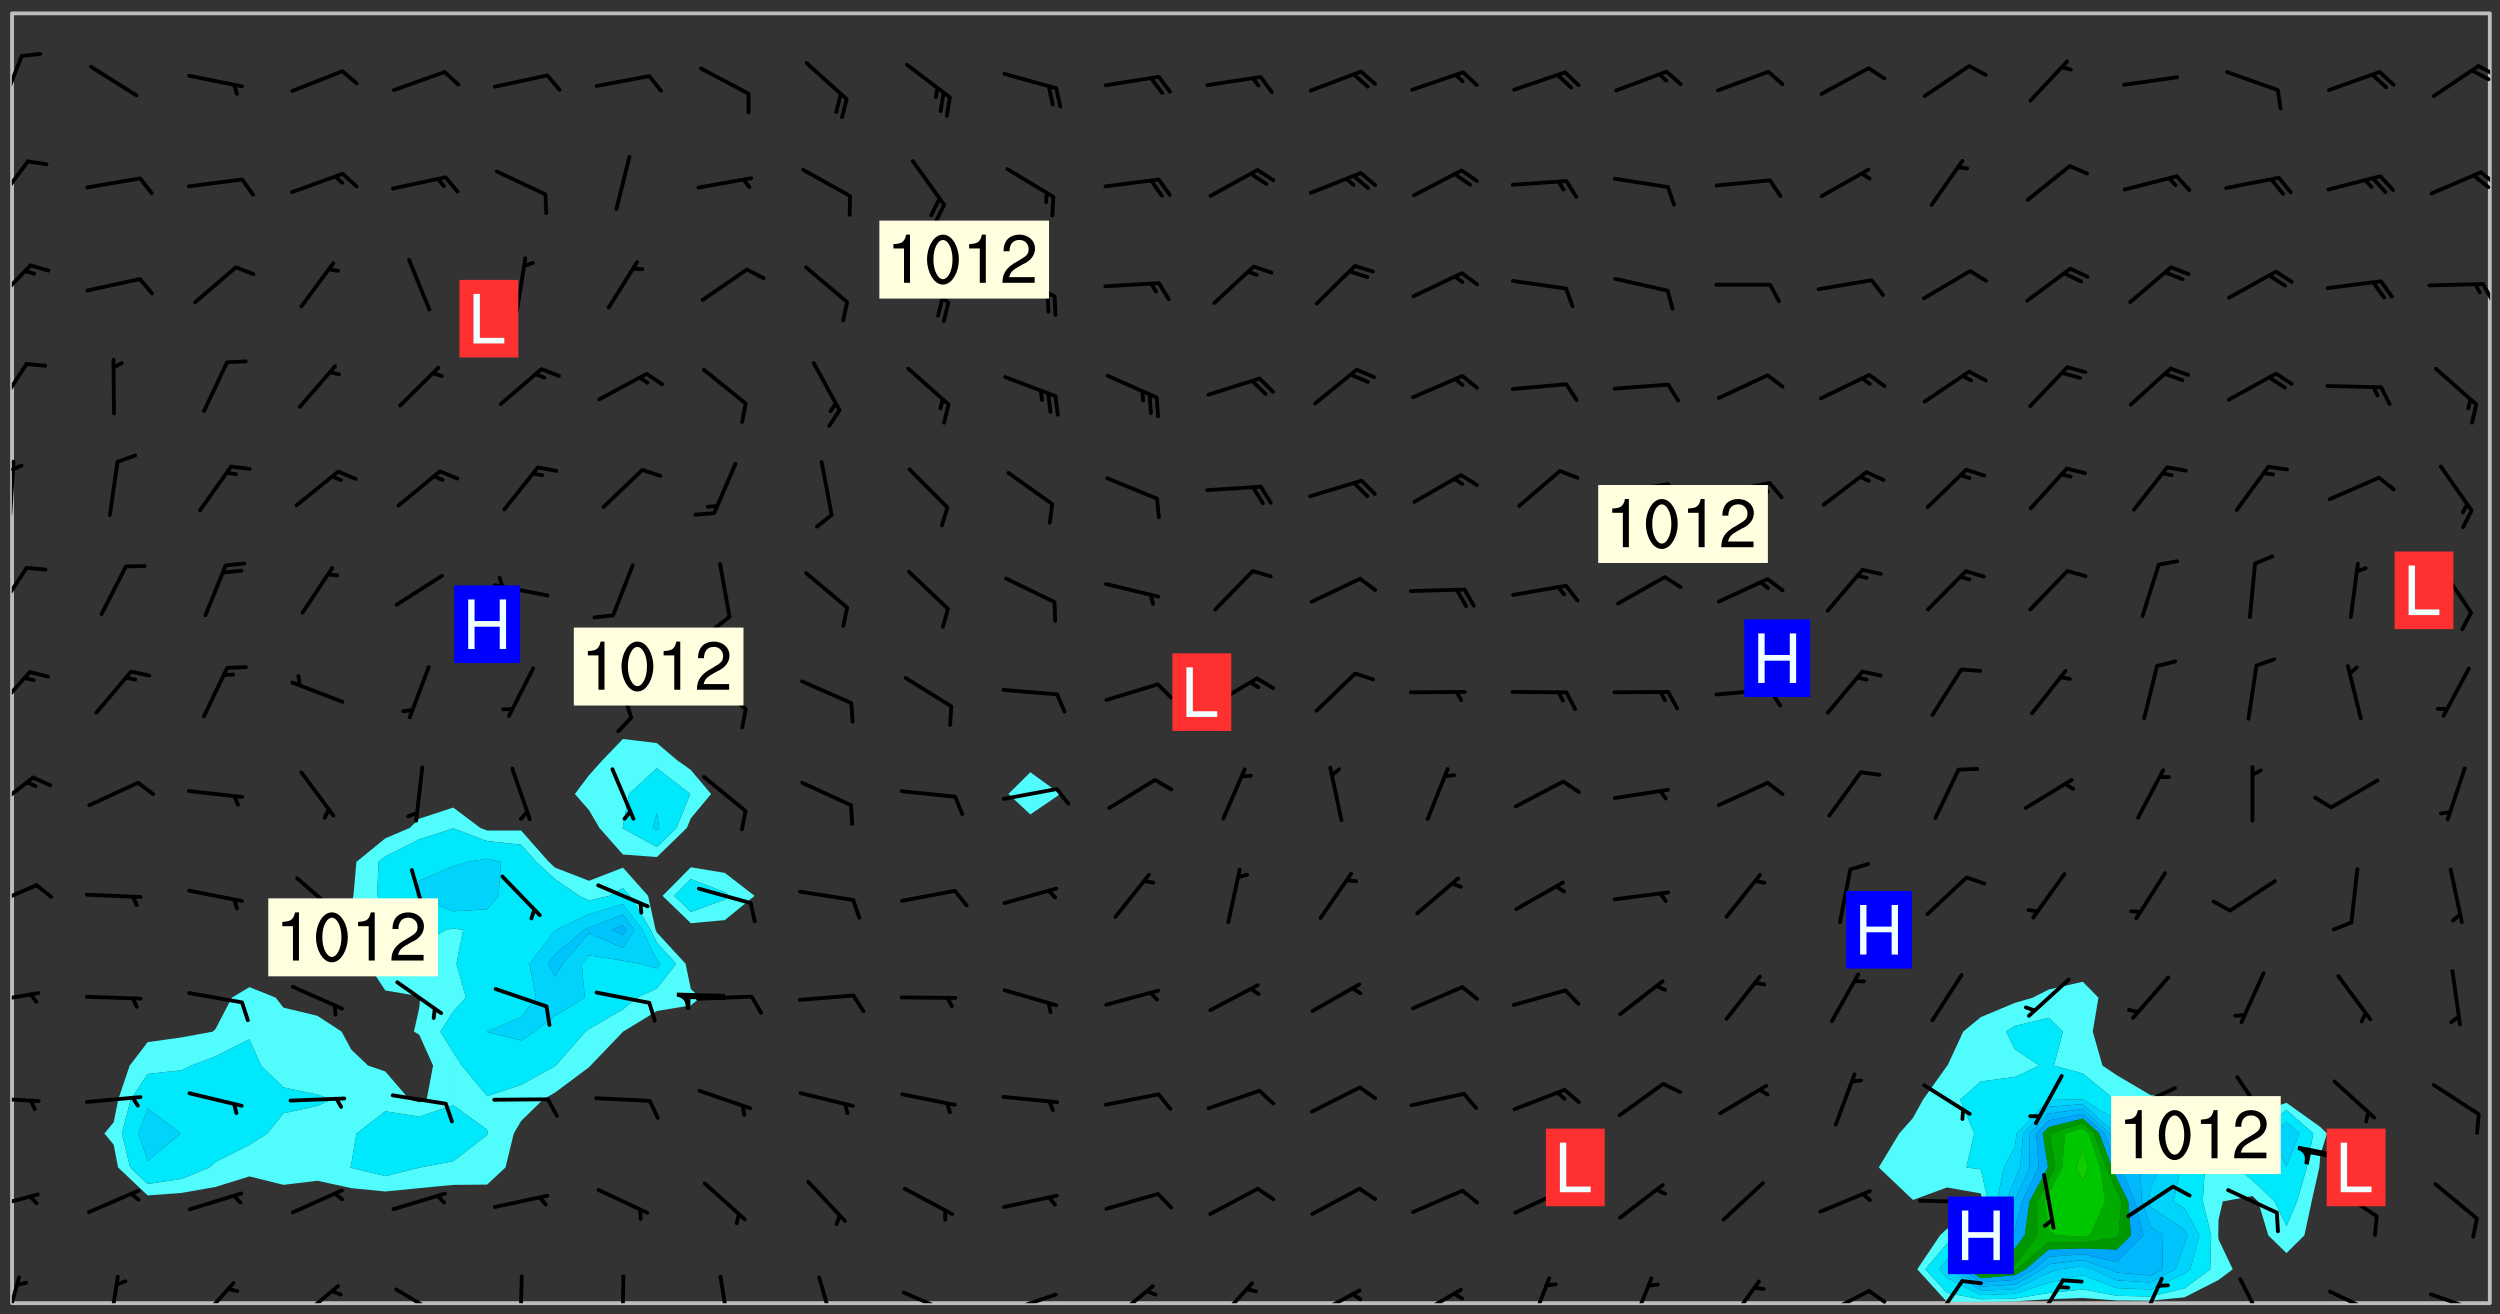 <svg xmlns="http://www.w3.org/2000/svg" role="img" xmlns:xlink="http://www.w3.org/1999/xlink" viewBox="142.45 309.95 326.84 171.84"><rect x="142.45" y="309.95" width="326.84" height="171.84" fill="#333333" stroke="none"/><defs><clipPath id="a"><path d="M144 311.672h1v168.656h-1zm0 0"/></clipPath><clipPath id="b"><path d="M144 311.672h324v168.656H144zm0 0"/></clipPath><clipPath id="c"><path d="M388 438h59v42.328h-59zm0 0"/></clipPath><clipPath id="d"><path d="M467 311.672h1v168.656h-1zm0 0"/></clipPath><clipPath id="e"><path d="M144 476h2v4.328h-2zm0 0"/></clipPath><clipPath id="f"><path d="M156 476h3v4.328h-3zm0 0"/></clipPath><clipPath id="g"><path d="M168 477h6v3.328h-6zm0 0"/></clipPath><clipPath id="h"><path d="M180 477h7v3.328h-7zm0 0"/></clipPath><clipPath id="i"><path d="M193 478h8v2.328h-8zm0 0"/></clipPath><clipPath id="j"><path d="M210 476h1v4.328h-1zm0 0"/></clipPath><clipPath id="k"><path d="M223 476h2v4.328h-2zm0 0"/></clipPath><clipPath id="l"><path d="M236 476h3v4.328h-3zm0 0"/></clipPath><clipPath id="m"><path d="M249 476h3v4.328h-3zm0 0"/></clipPath><clipPath id="n"><path d="M260 478h8v2.328h-8zm0 0"/></clipPath><clipPath id="o"><path d="M273 478h8v2.328h-8zm0 0"/></clipPath><clipPath id="p"><path d="M287 477h7v3.328h-7zm0 0"/></clipPath><clipPath id="q"><path d="M301 477h6v3.328h-6zm0 0"/></clipPath><clipPath id="r"><path d="M313 478h8v2.328h-8zm0 0"/></clipPath><clipPath id="s"><path d="M319 478h2v2.328h-2zm0 0"/></clipPath><clipPath id="t"><path d="M327 478h7v2.328h-7zm0 0"/></clipPath><clipPath id="u"><path d="M342 476h4v4.328h-4zm0 0"/></clipPath><clipPath id="v"><path d="M355 476h4v4.328h-4zm0 0"/></clipPath><clipPath id="w"><path d="M368 477h5v3.328h-5zm0 0"/></clipPath><clipPath id="x"><path d="M380 478h8v2.328h-8zm0 0"/></clipPath><clipPath id="y"><path d="M386 478h4v2.328h-4zm0 0"/></clipPath><clipPath id="z"><path d="M394 477h6v3.328h-6zm0 0"/></clipPath><clipPath id="A"><path d="M408 477h5v3.328h-5zm0 0"/></clipPath><clipPath id="B"><path d="M421 476h5v4.328h-5zm0 0"/></clipPath><clipPath id="C"><path d="M435 476h4v4.328h-4zm0 0"/></clipPath><clipPath id="D"><path d="M446 478h8v2.328h-8zm0 0"/></clipPath><clipPath id="E"><path d="M459 478h9v2.328h-9zm0 0"/></clipPath><clipPath id="F"><path d="M144 465h4v4h-4zm0 0"/></clipPath><clipPath id="G"><path d="M144 453h4v2h-4zm0 0"/></clipPath><clipPath id="H"><path d="M144 439h4v3h-4zm0 0"/></clipPath><clipPath id="I"><path d="M144 425h4v4h-4zm0 0"/></clipPath><clipPath id="J"><path d="M144 411h4v6h-4zm0 0"/></clipPath><clipPath id="K"><path d="M144 397h3v7h-3zm0 0"/></clipPath><clipPath id="L"><path d="M144 383h3v8h-3zm0 0"/></clipPath><clipPath id="M"><path d="M144 370h1v8h-1zm0 0"/></clipPath><clipPath id="N"><path d="M144 370h2v2h-2zm0 0"/></clipPath><clipPath id="O"><path d="M144 357h3v7h-3zm0 0"/></clipPath><clipPath id="P"><path d="M144 344h3v6h-3zm0 0"/></clipPath><clipPath id="Q"><path d="M466 346h2v4h-2zm0 0"/></clipPath><clipPath id="R"><path d="M144 330h3v7h-3zm0 0"/></clipPath><clipPath id="S"><path d="M466 332h2v3h-2zm0 0"/></clipPath><clipPath id="T"><path d="M465 332h3v3h-3zm0 0"/></clipPath><clipPath id="U"><path d="M144 317h2v8h-2zm0 0"/></clipPath><clipPath id="V"><path d="M466 318h2v2h-2zm0 0"/></clipPath><clipPath id="W"><path d="M465 318h3v3h-3zm0 0"/></clipPath><g id="X" clip-path="url(#clip1)"><path fill="#fff" fill-opacity="0" fill-rule="evenodd" d="M0 0h1000v1000H0zm0 0"/><path fill="#d3d3d3" fill-opacity="0" fill-rule="evenodd" d="M162.152 355.867l-.234.293.059.234.117.172.176.234.293.348.113.059.117-.172.059-.234.176-.176.465-.176h.699l.234.293.289.816.059.176.176.23.352.234.699.699.172.176.234.348.234.41.289.582.41.465.23.234.234.176.117.23.176.293.172 1.164v.234l.059.289.059.117.117.117.348.41.117.172.176.176.176.234.117.172.172.352.059.234.234.406.234-.059-.176.176-.059.93h-.582l-.234-.113-.348.113-.117.117-.059.293-.059.176-.117.172-.465.293-.059.234-.059.113v.645l.059.172v.41l.059.059v.406l.059.406.117.176.059.059.23.641-.059.293v.699l-.059.582v.234l-.059.23-.055.352v1.922l.055.117h.426l-.367.117-.023.352.891 1.168 1.742.539 1.34.359v.539l.09.809.535.715 1.52.27.891-.086.09 1.164.535.18 1.16-.18 2.055-.984 1.16-.363 1.879-.176 1.695-.18-.18.719-1.516.086-1.25.09-.805.27-1.074.809.27.719.535.898-.18.625-.266.809.266 1.078.625.898.805.18 1.25-.18-.266.723.098.504.055.293v.172l.059.293v.406l.176.117.352.117h.406l.293-.176.113-.117.059-.117.117-.23.059-.176.352-.465.23-.176.176-.059.176.059.059.176.117.988.055.469.059.172.117.234.176.059.816.059h.289l.117.234.059.406.059.352v1.105l.117.293.117.348.289.699.176.352.582.754.352.176.172.059.469.234.641.465.348.234.293.176.293.055.23.062.816.348.293.176.113.172.352.352.117.176.523.641v.289l.059.352v.348l.059.352.059.289.117.059.172.059h.176l.582.234.176.117.176.289.176.234.113.234.293.23.117.117v.41l.059.055.289.234.234.117.059.117.117.172.059.117.23.234.059.176.234.059.117.059-.117.113-.059.117v.117l-.117.293-.117.289v.582l.176.117.117.059.059.117.117.117.113.059.176.348.059.352.059.406v.176l-.059.176-.117.699v.172l.117.176.293.293h.406l.176.117.117.172.117.293v.234h-.527l-.23-.234h-.234l-.176.059-.059.699.059.348.117.176.176.41.117.23.289.469.176.055h.523l.234.059.758.641.059.293v.234l.059.059.23.348v.352l-.117.172v.293l.293.289.293.176.172.059.293.176.293.117.582.406.289.234.293.176.219.16.016.012.23.176.641.523.176.234.117.176.176.176.113.172v.641l.117.176.469.117.582.117.234.059.23.113.293.117.113.059.586.352.289.172.176.062.176.055.176.059.699.352.289.176.234.055.289.176.234.117.641.406.293.117.172.059.234.059.41.059.23.059.234.117.059.172-.41.176.469.059.059.293.113.234.176.055.234.059.176.059.406.117.641.234.117.172.059.234v.176l-.059.117-.059.406.234.234.117.059.348.117.641.23.176.117.289.117.176.176.234.465.582 1.105.176.176.348.176.176.117.352.117 1.047.523.234.059.465.113.293.059.465.176.758.582.234.234.348.465.176.176.289.234.816.699.293.176.289.289.293.176.293.289.695.641.176.176.293.234.289.234.469.289.641.582.348.234.234.293.348.348.352.465.934.992.348.406.117.176.234.059.113.117.645.176.23.113.234.059.293.176.23.117.934.699.406.406.234.176.406.176.234.117.816.348.348.234.234.117.293.289.23.117.758.352.352.172.23.059.293.117.234.059.871.176h.816l.469.23.172.059.875.699.465.117.293.059.176.059.23.059.469.059.348.059.352.059.406.059h.293l.172.059v.23l.176.176h.293l.348.059.352.059.699.117h.641l.465-.234.293-.176.172-.117.41-.172.289-.176.934-.465.469-.293.523-.293.465-.172.465-.176 1.051-.465.289-.117.41-.117.289-.117.527-.176 1.516-.699.582-.348.289-.059.293-.059.348-.117.875-.23.352-.117h.113l.234-.059.875-.234.234-.059h.812l.352-.059.816-.117.172-.059.352-.055.293-.059.23-.059.816-.176.176-.059h.348l.234-.059.465-.117.758-.172.234-.059h.348l.41-.117.289-.059 1.285-.059h.289l.41-.059.23-.059h.176l.875-.117h.406l.41-.117h.348l.352-.113.871-.059h1.75l1.047.289.41.117.289.117.352.117.289.117 1.051.172.289.059h.293l.293.059.172.059.41.059.172.059.117.059h.117l.117.059.352.059h.113l.41.066 1.922.395 1.926.395 1.52.449 1.695.719 2.145.805 1.605-.719 1.43-.805 1.16-1.078 1.25-.449 3.035-.719 1.875-.359 2.145-1.348 2.234-1.254 2.5-1.258 1.695-.449 1.785-.18 1.16-.27.625.539 1.34-.27.715-.988.984-1.344.445-.18.805-.359 1.875-.539 1.785-.449 1.25-.27 1.16-.09 1.699-.09 1.961-.27 1.25-.09h.539l.625-.09h.891l2.145-.18 2.41-.18 2.59-.09 1.695.18 1.609.09 1.43.359 1.16.719 1.875.988 1.16 1.527.266.715.629.09.355.898.535.539.535 1.527 1.074.359h.535l-.805.535.09 1.707.715 2.695.891.805.895.988.715 1.258 1.785.539 1.52-.18.355 1.344 1.609-.805.98-.539.27.27.316-.215.219-.145.801.449.449-.359h.355l.535-.27.539-.719.535-.27.625-.988 1.16.449.84.371 1.395.617 1.695-.18h1.605l1.785.09.18-1.707.535-1.344.805.27.492.848.402.406-.09.539v.359l.715.449.711-.27h1.43l.359.988.445 1.258.715 1.344 1.25.629 1.695.629.715-.18.18-.539.98-.09.449.359.086 1.258-.266.629-.535.18v.539l.715.984.266.539.984.988.801 1.078-.266.359-.09.898-.625 2.332-.355 2.066-.09 1.793-.18.719-.09.539v1.438l-.98 1.883-.359 1.707-.535.898-.805 1.168-.266.539 2.055 1.254.086.359-.355.539-.09-.18v.809l.09 1.438-.445.715-1.074.094-.266.715.535.898.805.719 1.16.809 1.34.27.445.359-.355.449-1.789-.09-1.25-.449-.715-.719-.625-.09-.176 3.59-.188 1.309h89.359V311.703h-55.27v49.082l.762.125 3.289.543 2.023 2.836v2.754l2.352.332 2.348.332h4.051l-1.379 4.16-2.023.707-2.023.703-.543.344-2.594 1.617-.188.117-2.023-2.078-.73-2.742-2.672-2.078-1.375-3.5-.066-.082-1.957-2.672 2.75-1.418v-49.082H294.422v91.414l.117.031.133.012.074.074.105.047.09.059.086.059.09.059.297.297.059.09.031.117.027.117.016.137-.031.117-.059.09-.059.086-.043.105-.047.102-.027.121v.145l.176.27.148.148.074.086.074.074.043.105.062.09.059.086.043.105.059.09.047.102.043.105.059.086.117.18.074.074.062.086.059.09.043.105.059.09.059.086.062.09.059.09.043.102.117.18.074.074.059.086.074.074.09.059.105.047h.148l.133-.016.133.016.102-.047.074-.074.047-.102-.016-.133v-.148l-.047-.105-.027-.117-.047-.102-.027-.121-.043-.102-.062-.09-.043-.102-.043-.105-.031-.117-.016-.133-.012-.137.086-.059.059-.086.121-.031.043.105.016.133v.117l.059.102.059.09.09.059.148.148.059.09.043.105-.012.102.086.059.105.047.086.059.09.059.074.074-.117.027-.105.047-.086.059-.074.074-.059.09-.062.086-.027.121-.047.102-.043.105-.031.117-.012.133-.016.133v.148l.027.117.047.105.043.102.059.09.074.074.09.059.074.074.09.059.059.09.043.105.047.102.117.031.133.016h.148l.117-.031.105.043.043.105.047.102.027.121L299.5 410l.027.117.031.121.027.117.105.043.102.047.133-.016.148.148.062.086.074.074.07.074.09.062.105.043.102.043.117.031.137.016.117-.031.074-.074.027-.117-.012-.133-.031-.121-.027-.117.043-.105h.117l.09.062.117.027h.148l.133.016h.148l.133.016.133-.016h.148l.133-.016.133-.012.137.012.117-.027.133-.016.191-.059-.059.176-.016.133-.027.121-.016.133-.059.086-.133.016-.105.047-.105.043-.117.031-.117.027-.266.031h-.148l-.133.016-.074.074.059.086.148.148.117.18.074.07.09.062.09.059.086.059.09.059.102.043.105.062.105.043.086.059.105.047.102.043.18.117.059.09-.043.102-.047.105.016.133.223.223.059.09.043.102.031.121.043.102.016.133.031.117.012.137.031.117.148.148.102.043.105.043.117.031.133.016.137.016h.117l.117-.031.09-.059.043-.105.047-.102.043-.105.031-.117.012-.133v-.148l-.012-.133-.016-.133-.031-.117-.043-.105-.047-.105-.043-.102-.043-.105-.016-.133.016-.133.027-.117.031-.117.027-.121.047-.102.09-.059.086-.062.074-.074.09-.059.223-.223.059-.086.074-.074.117-.18.059-.086v-.148l-.074-.074-.102-.047-.105-.043-.102-.043-.059-.09-.047-.105-.027-.117.09-.059.117-.031.102-.043.18-.117.148-.148.012-.133-.012-.105-.09-.059-.133.016h-.148l-.133.016-.133-.016-.121-.031-.086-.059-.074-.074-.059-.09-.062-.086-.117-.18-.059-.086.031-.121.086-.059.121-.031.059-.086v-.121l-.031-.117-.059-.09-.059-.086-.047-.105-.027-.117-.016-.133.059-.09.074-.074.09-.059.117-.18.074-.074.059-.086.148-.148.121-.031.133-.016.133.016.074.074.043.105.016.133-.031.117-.117.031-.133.012-.148.148-.043.105-.047.102-.027.121-.031.117v.148l.031.117.043.105.059.09.074.07.074.074.117.031.121.027.117-.027.133-.016h.117l.09.059.074.074.047.105.059.086.102.047.133.016.105.043.086.059-.012.105-.074.074-.18.117-.059.09-.09.059-.07.074-.074.074-.062.09-.027.117-.016.133.016.133-.016.133v.148l.016.133.027.117.031.121.074.074.09.059.086.059.09.059.117.031v.086l-.102.047-.09.059-.266.031-.117.027h-.148l-.105.043-.102.047-.059.09-.062.234-.012.133-.031.121-.016.133v.293l-.012.133.012.137.016.133.133.016.133.012.121.031.086.059.074.074.047.105.043.102.016.133v.445l-.016.133v.445l.031.266.027.117.016.133.031.117.086.211.031.266v.148l-.031.117-.027.117-.031.121-.027.117-.031.117-.031.121-.012.133-.016.133.09.059.117-.031.102.016.047.105-.031.266v.441l-.043.105-.047.105-.043.102-.043.105-.059.086-.031.121-.043.117-.031.117-.016.133.016.133.059.09.105.047.086.059.059.086-.012.137-.031.117-.043.102v.445l-.016.133v.148l-.031.117-.043.105-.027.117-.047.105-.043.102-.031.121-.027.117-.031.133-.031.117-.027.117-.043.105-.031.117-.031.121-.012.133-.016.133v.297l.027.117v.148l.047.398.027.117.059.09.121.031h.148l.133-.016.059.09v.117l-.059.09-.09.059-.102.043-.105.047-.09.059-.086.059-.137.016-.117-.031-.133-.016-.102.047-.062.086-.012.137-.016.133-.031.117-.027.117-.016.133-.031.121v.297l.016.133.031.117v.148l.012.133v.148l-.027.117-.047.102-.027.121-.031.117-.059.09-.074.074-.102.043-.105.047-.117.027-.121.031-.102-.047.059-.086.105-.047.027-.117.031-.117.027-.121.031-.117v-.148l.016-.133-.031-.117-.043-.105-.105.016-.074.074-.102.043-.09.062-.074.074-.043.102-.016.133-.031.117L304.25 426l-.031.117-.027.117-.031.121-.027.117-.031.117-.043.105-.09.059h-.09l-.117-.031-.031-.086.016-.137-.031-.117v-.148l-.012-.133v-.148l-.062-.234-.027-.121-.043-.102-.047-.105-.059-.086-.059-.09-.043-.105-.062-.086-.148-.148-.07-.074-.105-.047-.105-.043-.102-.043-.297-.297-.09-.074-.086-.059-.105-.043-.09-.062-.086-.059-.105-.043-.09-.059-.086-.062-.074-.07-.105-.047-.086-.059-.105-.043-.09-.062-.102-.043-.105-.043-.086-.059-.105-.047-.105-.043-.102-.047-.09-.059-.102-.043-.105-.043-.09-.062-.117-.027-.133-.016-.133.016H299.75l-.133.016-.117-.031-.09-.059-.074-.074-.09-.059-.102-.047h-.148l-.121-.027-.102-.043-.074-.074-.117-.18-.09-.059-.102-.043-.09-.062-.105-.043-.09-.059-.086-.059-.105-.047-.059-.086-.059-.09-.043-.105-.047-.102-.074-.074-.086-.059-.074-.074-.09-.059-.223-.223-.043-.105-.031-.266.105-.043h.145l.105.043.074.074.09.059.086.059.105.047.09.059.148.148.07.074.148.148.062.086.074.074.086.059.074.074.09.062.09.059.086.059.27.176.102.047.105.043.102.043.047-.074.059-.086.074-.074.07-.074.105.043.074.074.059.09.043.102.047.105.043.105.121.027.117-.027.074-.09.043-.105.059-.09.074-.074.105-.043.117-.027.133.012.09.059.148.148.059.09.043.105.047.102.043.105.043.102.105.047.105.043.133.016.086-.059.059-.09.074-.074.105-.043.117.027.105.047.102.043.105.043.102.047.18.117v.117l-.016.133.016.133.016.137.059.086.102.047.121.027.117.031h.148l.117-.031.059-.09.18-.117.059-.09.074-.074.059-.086.117-.18.18-.117.117.031.09.059.043.074-.016.133v.117l.09.059h.148l.133-.016.133-.012.266-.031.105-.043.117-.031.121-.027.074-.074.07-.074.062-.09-.016-.105-.047-.102-.102-.043-.105-.016-.117.027-.266.031h-.148l-.074-.074-.09-.059-.117-.031-.117-.027-.133-.016h-.148l-.133.016h-.297l-.105-.047-.148-.148-.043-.102-.059-.09.223-.223.086-.059.105-.043.117-.031.133-.016.133.016.137.016.102.043.133-.012.09-.062.102-.043.062-.09-.047-.102-.09-.059-.117-.031-.102-.043-.059-.09-.062-.09v-.117l.016-.133.105-.047.074-.07v-.121l-.09-.059-.031-.117.09-.059.074-.074.043-.105.059-.09.047-.102.016-.133v-.148l-.047-.105-.043-.102-.09-.059-.133-.016-.102-.043-.137-.016-.117-.031h-.445l-.133-.016-.133-.012-.133-.016-.117-.031h-.148l-.133-.016-.133-.012-.266-.031-.121-.043-.086-.059-.074-.074v-.148l.012-.133.105-.047.102-.043.133-.016h.152l.133-.016h.293l.121.031.102.043.09.059.234.062.121-.047.09-.059.102-.043.133-.016.105.043.102.047.133.012.121-.027h.145l.121-.031.117-.027.105-.047.074-.074.086-.059.148-.148.059-.086.047-.105.027-.117.016-.105-.102-.043-.09-.059-.117-.031-.105-.043-.09-.062-.074-.086-.074-.074-.102-.043-.105-.047-.102-.043-.059-.09-.047-.102-.086-.211-.062-.086-.059-.09-.074-.074-.086-.059h-.27l-.117.031-.09.059-.102.043-.133.016-.105-.016-.027-.117-.062-.09-.117-.031-.102-.043-.148-.148-.031-.117-.016-.105.074-.074.18-.117.117-.027.117-.031.137.016.102.043.105.043.102.047.105.043.117.031.133.016.117.027.133.016.105-.016.09-.059-.074-.074-.105-.043-.074-.074-.074-.09-.148-.148-.086-.059-.09-.059-.074-.074-.09-.059-.102-.047-.121-.027-.102-.047-.105-.043-.117-.031-.102-.043-.121-.031h-.148l-.117.031-.105.043-.086.062-.18.117-.086.059-.09.059-.105.047-.086.059-.105.043-.102.043-.105.047-.074.074-.059.09-.059.086-.047.105-.059.086-.074.074-.133-.012-.117-.031h-.117l-.074.074-.09.059-.074.074-.09.059-.086.059-.105.047-.102.043-.137.016-.102-.043-.148-.148-.105-.047h-.086l-.105.047-.102.043-.121.031-.117-.031-.074-.074v-.117l.031-.121.074-.07.059-.09.074-.074.117-.031.105-.043h.293l.133-.016.137-.016.102-.043.09-.059.102-.047.09-.059.133-.012.09.059.133.012.09-.059.086-.059.105-.043.09-.059.086-.062.09-.059.148-.148.059-.086.059-.09.105-.043.133-.016.117.027.121.031.059-.059.059-.09.031-.266.027-.117.105.012.133.016.102-.043.09-.059.059-.09.074-.074.059-.09.047-.102.012-.133-.012-.133-.047-.105-.148-.148-.059-.09-.059-.086-.043-.105v-.445l.016-.133v-.148l.012-.133-.059-.059-.09.059-.102-.043-.18-.117-.086-.059-.062-.09-.059-.09-.074-.074-.086-.059-.121.031-.102.012-.105.047-.086.059-.105.043-.148.148-.09.059-.086.059-.09.062-.105.043-.133.016v-.121l.105-.043.117-.031.074-.07.043-.105v-.148l-.027-.117-.148-.148-.133-.016h-.148l-.117.031-.105.043-.102.043-.09.062-.117.027-.074-.074.012-.133-.043-.102-.043-.105-.09-.059-.117.027-.121.031-.117.031-.102.043-.121.031-.102.043-.105.043-.09.059-.102.016v-.117l.016-.133-.059-.09-.074.043-.148.148-.059.09-.074.074-.047.105-.043.102-.074.074-.059.09-.074.074-.059.086-.074.074-.09.062-.074.07-.074.074-.102.016-.133.016-.105-.043v-.121l.148-.148.043-.102.059-.09.047-.102.043-.105.059-.09.031-.117.043-.102.031-.121.027-.117.047-.105.043-.102.043-.105.074-.07.09-.062.09-.059.102-.043h.297l.266-.031.105-.043-.074-.074-.117-.031-.105-.043-.09-.059-.102-.047-.09-.059-.102-.043-.105-.043-.09-.062-.086-.059-.105-.043-.102-.043-.121-.031-.117-.031-.102-.043L297.5 410.25l-.102-.043-.09-.059-.043-.105-.016-.133.102-.043.133-.016.137.016.133-.016.102-.043.059-.09.016-.105-.09-.059-.074-.074-.102-.043-.09-.059-.148-.148-.043-.105-.016-.133v-.293l-.059-.09-.09-.059-.074-.074-.043-.105-.031-.117-.059-.09-.074-.074-.117-.027-.074-.074-.09-.059-.09-.062-.086-.059-.074-.074-.059-.086-.047-.105-.086-.059-.148-.148-.195-.059-.133.016-.102.043-.074.074-.047.102-.043.105-.059.09-.059.086-.297.297-.09.059h-.086l-.062-.086-.043-.105.031-.117.059-.09.027-.117-.012-.133-.09-.062-.105.047-.117.027-.117.031-.27.176-.102.047-.117.027-.105.047-.09.059-.102.043-.059-.086-.047-.105.016-.133.047-.105.07-.074.074-.07.059-.09v-.148l-.043-.105h-.238l-.102.047-.031.117-.027.117-.031.121-.074.043-.133.016-.074-.047-.043-.102-.043-.105-.047-.102-.043-.105-.121.031-.102.043-.133.016-.117.031-.105.043-.09.059-.102.047-.121.027-.133.016-.102-.043-.059-.09-.047-.105-.043-.102-.043-.105v-.117l.059-.09.086-.059.18-.117.102-.047.105-.043.105-.059.102-.043.09-.062.102-.043.105-.059.102-.047.09-.059.105-.043.102-.043.09-.062.102-.043.137-.016.117.031.102.043.121.031.102.043.105.047.102.043.105.043.102.047.105.043.102.043.105.047.086.059.105.043.117.031.105.043.102.047.09.059.105.043.102.043.105.047.117.027.102.047.121.027h.148l.086-.059.016-.102.059-.09-.027-.117-.074-.074-.117-.18-.074-.074-.09-.074-.18-.117-.086-.059-.105-.043-.102-.047-.27-.176-.059-.09-.074-.074-.059-.09-.043-.102-.031-.117-.016-.137v-.562l-.012-.133-.016-.133-.031-.117-.016-.133-.012-.133-.031-.121-.223-.223-.059-.086-.016-.105.031-.117.133-.016v-91.414H172.992v1.453l-.059.234-.352 1.051-.172.523-.117.348-.176.41-.117.172-.234.293-.23.059h-.352l-.117.059-.23.406v.293l.117.176.23.23.117.234.641.758.293.465.176.234.23.352.234.348.641.816.176.465.172.41.117.695.176.469.117 1.398.059.465v.875l.117 1.047v4.781l-.059.465-.352 1.281-.176.523-.113.41-.352.93L172.934 336l-.234.582-.117.176-.172.348-.176.406-.352.816-.059.293-.113.293-.117.289-.059.176-.117.875-.059.406-.059.117-.059.176-.059.172-.23.527-.117.172v.234l-.117.234-.059.172-.176.586v.289l-.059.176v.293l-.059.113-.059.527v.172l-.055.234v2.621l-.176.816-.117.176-.176.234-.117.172-.113.234-.586.934-.23.289-.293.465-.176.234-.289.352-.352.699-.113.23-.176.41-.176.23-.406.527-.816.699-.293.172-.289.234-.176.117-.176.176-.523.406-.527.176-.172.176-.234.055-.641.176h-.758m12.211 31.023l-1.074.449.359.895 1.25-.715.445-.539-.98-.09"/><path fill="#d3d3d3" fill-opacity="0" fill-rule="evenodd" d="M201.508 416.598h-.895l.449.629.98.359.805-.09.445-.988-.176.09-.715-.355-.895.355m154.621 59.07l-.059-.523v-.293l.113-.293.059-.23.469-.469h.113l.117-.113.117-.059h.176l.234-.059h.348l.234.059.117.059.23.172.059.176.117.582v.293l-.117.176-.172.289-.176.176-.527.523-.23.234-.117.059h-.176l-.117-.059-.406-.293-.176-.117-.117-.059-.059-.113-.055-.117m6.641-10.957l-.059-.172v-1.109l.059-.172.176-.059.172-.059h.176l.234-.059.117.059.059.699-.059.172-.117.176-.117.059-.234.523-.113.059h-.234l-.059-.117m9.613-14.391l-.117-.176v-.699l.293-.875.117-.172.176-.352.113-.23.117-.293.352-.758.117-.23.172-.234h.176l.117-.059h.641l.117.059.234.234.172.113.352.293.117.117.113.176v.113l.117.059.117.117v.699l-.059.176v.23l-.059.176-.348 1.051-.117.23-.117.234-.117.059-.23.234-.641.289h-.875l-.41-.117-.641-.465"/><path fill="none" stroke="#bebebe" stroke-linecap="round" stroke-linejoin="round" stroke-miterlimit="10" stroke-width=".5" d="M467.957 311.695H144.027v168.625h323.93v-168.625"/><g clip-path="url(#a)"><path fill="#fff" fill-opacity="0" fill-rule="evenodd" d="M144 475.891v4.438h.004H144V311.672h.004H144v164.219"/></g><g clip-path="url(#b)"><path fill="#fff" fill-opacity="0" fill-rule="evenodd" d="M144.004 480.328V311.672h57.695v103.852l-4.438 1.457-1.254 1.211-3.188 1.359-3.773 3.078-.391 4.441-.273 1.234-1.484 3.203 1.484 1.582 2.137 2.855 2.301 3.488 4.441.766.133.184-.133 1.336-.695 3.102.695.41 1.809 4.031-.84 4.438-.969.371-1.281-.371-3.16-3.676-2.246-.762-2.191-2.086-1.273-2.355-3.164-2.066-4.438-1.07-1.012-1.301L175.066 439l-2.309 1.383-2.129 4.086-.363.352-4.074.758-4.438.617-2.348 3.066-1.5 4.438-.59 2.965-1.215 1.473 1.215 1.473.566 2.965 3.871 3.66 4.438-.324 4.438-.785 4.438-1.379 4.441 1.109 4.438-.539 4.438.969 4.438.434 4.441-.438 4.438-.422 4.438-.043 2.398-2.242 1.082-4.438.957-1.633 2.867-2.805 1.574-.91 4.438-3.312.203-.215 4.234-4.418.02-.023 4.418-2.695 4.438-.734 1.211-1.008-1.211-1.129-.688-3.309-3.75-4.078-.172-.359-.98-4.438-3.285-3.688-4.438 1.719-4.438-1.719-.816-.754-3.625-4.098h-4.438l-.891-.34-3.547-2.668V311.672h22.191v94.891l-2.656 2.754-1.781 1.988-1.848 2.449 1.848 2.109 1.363 2.328 3.074 3.473 4.438.328 3.914-3.801.523-1.262v6.406l-3.699 3.734 3.699 3.574 4.441-.402 3.895-3.172-3.895-3.004-4.441-.73v-6.406l2.648-3.176-2.648-3.145-1.816-1.293-2.621-2.219-4.438-.535v-94.891h53.262v99.238l-2.871 2.844 2.871 2.672 3.922-2.672-3.922-2.844v-99.238h71.012v148.688l-2.383 2.215 2.383 1.82 2.34-1.82-2.34-2.215v-148.688h66.574v126.629l-4.438 1.012-2.094 1.07-2.344.68-4.438 1.855-2.309 1.902-2.062 4.441-.07.059-3.117 4.379-1.32 2.402-1.797 2.035-2.641 4.383-.043.055.043.035 4.438 4.219 4.438-1.633 4.441.785.227 1.035-.227.664-4.441 2.938-.898.836-2.98 4.438 3.879 4.262 4.441-.012 4.438-.059 4.438-.277 4.438-.164 4.441.324 4.438.031 4.438-.441 4.438-2.27 1.859-1.395-1.859-3.898-.039-.539.039-2.055.562-2.383 3.875-.699.734.699L439 471.453l2.371 2.324 2.344-2.324.949-4.438 1-4.441.145-1.68.855-2.758-.855-.836-4.438-3.176-4.441 1.535-2.488 2.477-1.949 3.969-2.016-3.969-2.098-4.438-.324-.266-4.438-.301-4.438-2.613-1.859-1.258-1.277-4.441.746-4.438-2.051-2.082v-126.629h53.258v168.656H144.004"/></g><path fill="#50fcfc" fill-rule="evenodd" d="M157.316 459.609l-1.215-1.473 1.215-1.473.59-2.965 1.5-4.438 2.348-3.066 4.438-.617 4.074-.758.363-.352 2.129-4.086L175.066 439v6.828l-4.438 2.223-3.18 1.211-1.258.605-4.438.492-2.207 3.34-1.164 4.438 1.082 4.438 2.289 2.168 4.438-.664 3.648-1.504.789-.707 4.438-2.242 2.34-1.488 2.102-2.641 4.438-.969 1.828-.828-1.828-.648-4.438-.941-2.934-2.848-1.508-3.434V439l3.43 1.383 1.012 1.301 4.438 1.07 3.164 2.066 1.273 2.355 2.191 2.086 2.246.762 3.16 3.676 1.281.371.969-.371.84-4.438-1.809-4.031-.695-.41.695-3.102.133-1.336-.133-.184-4.441-.766-2.301-3.488-2.137-2.855-1.484-1.582 1.484-3.203.273-1.234.391-4.441 3.773-3.078 3.188-1.359 1.254-1.211 4.438-1.457v2.723l-4.438 1.434-4.441 2.23-.879.719-.18 4.441 1.059 1.73 2.348 2.707 2.094 2.027 3.523-2.027.914-.168 1.309.168-.879 4.438 1.227 4.438-1.656 1.797-1.684 2.641 1.684 2.715v6.906l-4.438 1.484-4.441-.688-3.773 2.898-.664 3.984-.141.453.141.051 4.438 1.09 4.441-1.105.176-.035 4.262-.809 4.438-3.438.051-.191-.051-.477-4.438-3.219v-6.906l1.117 1.727 3.32 3.988 4.438-1.465 4.441-2.469.07-.055L219 444.82l.453-.336 4.438-2.57 1.812-1.531 2.625-1.203 2.52-3.234-2.52-2.738-.812-1.699-2.715-4.438-.91-1.023-1.785 1.023-2.652.605-1.262-.605-3.176-2.176-2.453-2.266-1.988-2.246-4.438-.477-4.438-1.66v-2.723l3.547 2.668.891.34h4.438l3.625 4.098.816.754 4.438 1.719 4.438-1.719 3.285 3.688.98 4.438.172.359 3.75 4.078.688 3.309 1.211 1.129-1.211 1.008-4.438.734-4.418 2.695-.02.023-4.234 4.418-.203.215-4.438 3.312-1.574.91-2.867 2.805-.957 1.633-1.082 4.438-2.398 2.242-4.438.043-4.438.422-4.441.438-4.438-.434-4.438-.969-4.438.539-4.441-1.109-4.438 1.379-4.438.785-4.438.324-3.871-3.66-.566-2.965"/><path fill="#00e8fc" fill-rule="evenodd" d="M159.465 462.574l-1.082-4.438 1.164-4.438 2.207-3.34v4.48l-1.207 3.297 1.207 3.594 4.324-3.594-4.324-3.297v-4.48l4.438-.492 1.258-.605 3.18-1.211 4.438-2.223 1.508 3.434 2.934 2.848 4.438.941 1.828.648-1.828.828-4.438.969-2.102 2.641-2.34 1.488-4.438 2.242-.789.707-3.648 1.504-4.438.664-2.289-2.168"/><path fill="#00d4fc" fill-rule="evenodd" d="M161.754 461.73l-1.207-3.594 1.207-3.297 4.324 3.297-4.324 3.594"/><path fill="#00e8fc" fill-rule="evenodd" d="M188.383 462.625l-.141-.051.141-.453.664-3.984 3.773-2.898 4.441.688 4.438-1.484 4.438 3.219.051.477-.051.191-4.438 3.438-4.262.809-.176.035-4.441 1.105-4.438-1.09m4.438-33.824l-1.059-1.73.18-4.441.879-.719 4.441-2.23 4.438-1.434 4.438 1.66v2.297l-2.633.426-1.805.555-4.438 1.906-.332 1.98.332.363 4.438 1.656 4.438-.277 1.5-1.742.309-4.441-1.809-.426v-2.297l4.438.477v6.426l-.125.262.125.379.223-.379-.223-.262v-6.426l1.988 2.246 2.453 2.266 3.176 2.176 1.262.605 2.652-.605 1.785-1.023v2.098l-4.438 1.305-4.293 2.059-.145.121-3.332 4.316.836 4.438-1.945 2.531-4.438 1.895-.012.012.012.027 4.438 1.121 1.77-1.148 2.672-2.086 3.898-2.352-.418-4.438.957-1.105 4.438.699 2.273.406 2.164.605.473-.605-.473-.512-1.879-3.926-2.559-3.363v-2.098l.91 1.023 2.715 4.438.812 1.699 2.52 2.738-2.52 3.234-2.625 1.203-1.812 1.531-4.438 2.57-.453.336-3.914 4.441-.07.055-4.441 2.469-4.438 1.465-3.32-3.988-1.117-1.727-1.684-2.715 1.684-2.641 1.656-1.797-1.227-4.438.879-4.438-1.309-.168-.914.168-3.523 2.027-2.094-2.027-2.348-2.707"/><path fill="#00d4fc" fill-rule="evenodd" d="M197.262 427.434l-.332-.363.332-1.98 4.438-1.906 1.805-.555 2.633-.426 1.809.426-.309 4.441-1.5 1.742-4.438.277-4.438-1.656m8.875 17.414l-.012-.027.012-.012 4.438-1.895 1.945-2.531-.836-4.438 3.332-4.316.145-.121 4.293-2.059 4.438-1.305v1.398l-4.438 1.676-.602.289-3.836 3.207-.953 1.23.953 1.684.992-1.684 3.445-3.973 4.438 1.891 1.496-2.355-1.496-1.965v-1.398l2.559 3.363 1.879 3.926.473.512-.473.605-2.164-.605-2.273-.406-4.438-.699-.957 1.105.418 4.438-3.898 2.352-2.672 2.086-1.77 1.148-4.438-1.121"/><path fill="#50fcfc" fill-rule="evenodd" d="M210.574 426.809l-.125.262.125.379.223-.379-.223-.262"/><path fill="#00c4fc" fill-rule="evenodd" d="M215.016 437.629l-.953-1.684.953-1.23 3.836-3.207.602-.289 4.438-1.676v1.398l-1.441.566 1.441.676.43-.676-.43-.566v-1.398l1.496 1.965-1.496 2.355-4.438-1.891-3.445 3.973-.992 1.684"/><path fill="#50fcfc" fill-rule="evenodd" d="M219.453 415.863l-1.848-2.109 1.848-2.449 1.781-1.988 2.656-2.754 4.438.535v3.266l-3.637 3.391-.801 4.223-.047.215.047.055 4.438 2.434 2.562-2.488 1.801-4.438-4.363-3.391v-3.266l2.621 2.219 1.816 1.293 2.648 3.145-2.648 3.176-.523 1.262-3.914 3.801-4.438-.328-3.074-3.473-1.363-2.328"/><path fill="#00b8fc" fill-rule="evenodd" d="M223.891 432.184l-1.441-.676 1.441-.566.43.566-.43.676"/><path fill="#00e8fc" fill-rule="evenodd" d="M223.891 418.246l-.047-.055.047-.215.801-4.223 3.637-3.391v5.902l-.543 1.926.543.301.312-.301-.312-1.926v-5.902l4.363 3.391-1.801 4.438-2.562 2.488-4.438-2.434"/><path fill="#00d4fc" fill-rule="evenodd" d="M228.328 418.492l-.543-.301.543-1.926.312 1.926-.312.301"/><path fill="#50fcfc" fill-rule="evenodd" d="M232.766 430.645l-3.699-3.574 3.699-3.734v1.539l-2.172 2.195 2.172 2.102 4.441-1.609.605-.492-.605-.469-4.441-1.727v-1.539l4.441.73 3.895 3.004-3.895 3.172-4.441.402"/><path fill="#00e8fc" fill-rule="evenodd" d="M232.766 429.172l-2.172-2.102 2.172-2.195 4.441 1.727.605.469-.605.492-4.441 1.609"/><path fill="#50fcfc" fill-rule="evenodd" d="M277.152 416.426l-2.871-2.672 2.871-2.844 3.922 2.844-3.922 2.672m71.012 47.969l-2.383-1.82 2.383-2.215 2.34 2.215-2.34 1.82"/><g clip-path="url(#c)"><path fill="#50fcfc" fill-rule="evenodd" d="M388.109 462.609l-.043-.035.043-.055 2.641-4.383 1.797-2.035 1.32-2.402 3.117-4.379.07-.059 2.062-4.441 2.309-1.902 4.438-1.855 2.344-.68 2.094-1.07v3.695l-4.438 1.062-1.141.75 1.141 2.312 3.188 2.129-3.188 1.48-4.438.59-2.727 2.367 1.848 4.438-1.016 4.438 1.895.27.926 4.172-.926 2.688-2.227 1.75-2.215 1.09-2.812 3.348 2.812 3.09 4.441.832 4.438-.098 4.438-.719 4.438-.469 4.441.832 4.438.09 4.438-1.062 3.352-2.496.125-4.438-1.094-4.438.27-4.441-2.652-3.801-.523-.637-3.914-2.895-4.438-1.371-.285-.172-4.156-3.402-3.773-1.035 1.18-4.441-1.844-1.812v-3.695l4.438-1.012 2.051 2.082-.746 4.438 1.277 4.441 1.859 1.258 4.438 2.613 4.438.301.324.266 2.098 4.438 2.016 3.969 1.949-3.969 2.488-2.477 4.441-1.535v.949l-4.207 3.062-.234.789-2.102 3.648 2.102 1.699 2.887 2.742 1.555 3.238 1.379-3.238 1.281-4.441.848-4.438-3.508-3.062v-.949l4.438 3.176.855.836-.855 2.758-.145 1.68-1 4.441-.949 4.438-2.344 2.324L439 471.453l-1.336-4.438-.734-.699-3.875.699-.562 2.383-.039 2.055.039.539 1.859 3.898-1.859 1.395-4.438 2.27-4.438.441-4.438-.031-4.441-.324-4.438.164-4.438.277-4.438.059-4.441.012-3.879-4.262 2.98-4.438.898-.836 4.441-2.938.227-.664-.227-1.035-4.441-.785-4.438 1.633-4.438-4.219"/></g><path fill="#00e8fc" fill-rule="evenodd" d="M396.984 478.98l-2.812-3.09 2.812-3.348 2.215-1.09 2.227-1.75.926-2.688-.926-4.172-1.895-.27 1.016-4.438-1.848-4.438 2.727-2.367 4.438-.59 3.188-1.48-3.188-2.129-1.141-2.312 1.141-.75 4.438-1.062 1.844 1.812-1.18 4.441 3.773 1.035v3.387l-.297.016-4.141.051-4.199 4.387-.238 1.719-1.414 2.719-.938 4.441-1.508 4.438-.578.324-4.441 2.879-1.035 1.234 1.035 1.141 4.441 2.23 4.438-.156 4.438-1.453 4.438-.988 4.441 1.684 4.438.188 4.438-2.094.738-.551 1.199-4.438-1.938-3.5-1.449-.938.977-4.441-3.852-4.438-.113-.082-4.438-1.648-4.422-2.707-.02-.016v-3.387l4.156 3.402.285.172 4.438 1.371 3.914 2.895.523.637 2.652 3.801-.27 4.441 1.094 4.438-.125 4.438-3.352 2.496-4.438 1.062-4.438-.09-4.441-.832-4.438.469-4.438.719-4.438.098-4.441-.832"/><path fill="#00d4fc" fill-rule="evenodd" d="M396.984 477.031l-1.035-1.141 1.035-1.234 4.441-2.879.578-.324 1.508-4.438.938-4.441 1.414-2.719.238-1.719 4.199-4.387 4.141-.051.297-.016v.633l-4.438.324-3.348 3.496-.41 4.438-.68 1.562-1.195 2.879-1.465 4.438-1.777.992-4.105 3.445 4.105 2.82 4.438-.219 4.438-2.188 1.535-.414 2.902-.445 1.289.445 3.152 1.445 4.438.281 3.215-1.727 1.223-3.258.398-1.18-.398-.723-4.438-2.941-.27-.773.27-1.738 1.27-2.703-1.27-1.449-4.438-2.43-.219-.559-4.223-3.82v-.633l.02.016 4.422 2.707 4.438 1.648.113.082 3.852 4.438-.977 4.441 1.449.938 1.938 3.5-1.199 4.438-.738.551-4.438 2.094-4.438-.188-4.441-1.684-4.438.988-4.438 1.453-4.438.156-4.441-2.23"/><path fill="#00c4fc" fill-rule="evenodd" d="M401.426 478.711l-4.105-2.82 4.105-3.445 1.777-.992 1.465-4.438 1.195-2.879.68-1.562.41-4.438 3.348-3.496 4.438-.324v.621l-4.438.59-2.496 2.609-.043 4.438-1.898 4.359-.035.082-1.426 4.438-2.977 1.664-3.305 2.773 3.305 2.27 4.438-.277 3.66-1.992.777-.668 4.438-.539 3.5 1.207.941.43 4.438.383 1.512-.812.105-4.438-1.617-1.094-1.156-3.344-.203-4.441-3.078-2.113-.906-2.324-3.535-3.199v-.621l4.223 3.82.219.559 4.438 2.43 1.27 1.449-1.27 2.703-.27 1.738.27.773 4.438 2.941.398.723-.398 1.18-1.223 3.258-3.215 1.727-4.438-.281-3.152-1.445-1.289-.445-2.902.445-1.535.414-4.438 2.188-4.438.219"/><path fill="#00b8fc" fill-rule="evenodd" d="M401.426 478.16l-3.305-2.27 3.305-2.773 2.977-1.664 1.426-4.438.035-.082 1.898-4.359.043-4.438 2.496-2.609 4.438-.59v.625l-4.438.855-1.645 1.719.324 4.438-2.168 4.441-.949 3.621-.262.816-4.176 2.336-2.504 2.102 2.504 1.723 4.438-.344 2.535-1.379 1.902-1.633 4.438-.34 4.441 1.035 3.496-3.5-1.102-4.438-1.883-4.441-.512-.352-1.594-4.086-2.848-2.574v-.625l3.535 3.199.906 2.324 3.078 2.113.203 4.441 1.156 3.344 1.617 1.094-.105 4.438-1.512.812-4.438-.383-.941-.43-3.5-1.207-4.438.539-.777.668-3.66 1.992-4.438.277"/><path fill="#00a8fc" fill-rule="evenodd" d="M401.426 477.613l-2.504-1.723 2.504-2.102 4.176-2.336.262-.816.949-3.621 2.168-4.441-.324-4.438 1.645-1.719 4.438-.855v.621l-4.438 1.121-.797.832.695 4.438-2.414 4.441-.633 4.438-1.289 1.703-4.438 1.305-1.707 1.43 1.707 1.172 4.438-.406 1.41-.766 3.027-2.594 4.438-.141 4.441.16 1.863-1.863-.355-4.438-1.508-3.02-.621-1.422-1.66-4.438-2.16-1.953v-.621l2.848 2.574 1.594 4.086.512.352 1.883 4.441 1.102 4.438-3.496 3.5-4.441-1.035-4.438.34-1.902 1.633-2.535 1.379-4.438.344"/><path fill="#009800" fill-rule="evenodd" d="M401.426 477.062l-1.707-1.172 1.707-1.43 4.438-1.305 1.289-1.703.633-4.438 2.414-4.441-.695-4.438.797-.832 4.438-1.121v.621l-4.305 1.332.707 4.438-.84 1.633-1.539 2.809.039 4.438-2.938 3.883-4.438-.203-.906.758.906.621 4.438-.465.285-.156 4.152-3.559 4.438.062 4.441-.715.227-.227.395-4.438-.621-1.25-1.395-3.191-1.574-4.438-1.473-1.332v-.621l2.16 1.953 1.66 4.438.621 1.422 1.508 3.02.355 4.438-1.863 1.863-4.441-.16-4.438.141-3.027 2.594-1.41.766-4.438.406"/><path fill="#00ac00" fill-rule="evenodd" d="M401.426 476.512l-.906-.621.906-.758v.672l-.105.086.105.07.656-.07-.656-.086v-.672l4.438.203 2.938-3.883-.039-4.438 1.539-2.809.84-1.633-.707-4.438 4.305-1.332v.621l-2.293.711-.391 4.438-1.754 3.41-.562 1.031.562 3.848 1.215.59 3.223.18.953-.18 1.988-4.438-.672-4.441-1.484-4.438-.785-.711v-.621l1.473 1.332 1.574 4.438 1.395 3.191.621 1.25-.395 4.438-.227.227-4.441.715-4.438-.062-4.152 3.559-.285.156-4.438.465"/><path fill="#00c800" fill-rule="evenodd" d="M401.426 475.961l-.105-.07.105-.086.656.086-.656.07m8.875-5.098l-.562-3.848.562-1.031 1.754-3.41.391-4.438 2.293-.711v2.844l-.848 2.305.848 1.758.719-1.758-.719-2.305v-2.844l.785.711 1.484 4.438.672 4.441-1.988 4.438-.953.18-3.223-.18-1.215-.59"/><path fill="#10cc00" fill-rule="evenodd" d="M414.738 464.332l-.848-1.758.848-2.305.719 2.305-.719 1.758"/><path fill="#00e8fc" fill-rule="evenodd" d="M436.93 464.273l-2.102-1.699 2.102-3.648.234-.789 4.207-3.062v1.578l-2.039 1.484 2.039 4.34 1.699-4.34-1.699-1.484v-1.578l3.508 3.062-.848 4.438-1.281 4.441-1.379 3.238-1.555-3.238-2.887-2.742"/><path fill="#00d4fc" fill-rule="evenodd" d="M441.371 462.477l-2.039-4.34 2.039-1.484 1.699 1.484-1.699 4.34"/><g clip-path="url(#d)"><path fill="#fff" fill-opacity="0" fill-rule="evenodd" d="M467.996 480.328H468V311.672h-.004H468v168.656h-.004"/></g><path fill="#fff" fill-opacity="0" fill-rule="evenodd" d="M450.129 465.234l1.121-5.73-9.777-1.914-1.121 5.73 9.777 1.914"/><path fill-rule="evenodd" d="M442.824 460.238l.098-.496 6.176 1.207-.148.773-4.406-.863-.27 1.363-.543-.105.043-.562-.004-.258-.043-.242-.102-.227-.172-.211-.262-.199-.367-.18"/><path fill="#fff" fill-opacity="0" fill-rule="evenodd" d="M238.953 443.953l.164-5.84-9.957-.277-.164 5.84 9.957.277"/><path fill-rule="evenodd" d="M230.926 440.23l.016-.512 6.293.176-.023.789-4.488-.125-.039 1.387-.555-.016-.051-.562-.047-.254-.082-.23-.137-.207-.203-.18-.293-.152-.391-.113"/><g clip-path="url(#e)"><path fill="none" stroke="#000" stroke-linecap="round" stroke-linejoin="round" stroke-miterlimit="10" stroke-width=".5" d="M144.938 476.941l-1.875 6.773"/></g><path fill="none" stroke="#000" stroke-linecap="round" stroke-linejoin="round" stroke-miterlimit="10" stroke-width=".5" d="M144.664 477.93l1.199-.27"/><g clip-path="url(#f)"><path fill="none" stroke="#000" stroke-linecap="round" stroke-linejoin="round" stroke-miterlimit="10" stroke-width=".5" d="M157.848 476.855l-1.066 6.945"/></g><path fill="none" stroke="#000" stroke-linecap="round" stroke-linejoin="round" stroke-miterlimit="10" stroke-width=".5" d="M157.691 477.867l1.16-.406"/><g clip-path="url(#g)"><path fill="none" stroke="#000" stroke-linecap="round" stroke-linejoin="round" stroke-miterlimit="10" stroke-width=".5" d="M172.965 477.703l-4.668 5.25"/></g><path fill="none" stroke="#000" stroke-linecap="round" stroke-linejoin="round" stroke-miterlimit="10" stroke-width=".5" d="M172.285 478.465l1.191.289"/><g clip-path="url(#h)"><path fill="none" stroke="#000" stroke-linecap="round" stroke-linejoin="round" stroke-miterlimit="10" stroke-width=".5" d="M186.652 478.09l-5.414 4.48"/></g><path fill="none" stroke="#000" stroke-linecap="round" stroke-linejoin="round" stroke-miterlimit="10" stroke-width=".5" d="M185.863 478.742l1.137.465"/><g clip-path="url(#i)"><path fill="none" stroke="#000" stroke-linecap="round" stroke-linejoin="round" stroke-miterlimit="10" stroke-width=".5" d="M200.273 482.133l-6.027-3.609"/></g><g clip-path="url(#j)"><path fill="none" stroke="#000" stroke-linecap="round" stroke-linejoin="round" stroke-miterlimit="10" stroke-width=".5" d="M210.488 483.84l.172-7.023"/></g><g clip-path="url(#k)"><path fill="none" stroke="#000" stroke-linecap="round" stroke-linejoin="round" stroke-miterlimit="10" stroke-width=".5" d="M223.84 483.844l.102-7.027"/></g><g clip-path="url(#l)"><path fill="none" stroke="#000" stroke-linecap="round" stroke-linejoin="round" stroke-miterlimit="10" stroke-width=".5" d="M237.766 483.797l-1.121-6.938"/></g><g clip-path="url(#m)"><path fill="none" stroke="#000" stroke-linecap="round" stroke-linejoin="round" stroke-miterlimit="10" stroke-width=".5" d="M251.5 483.703l-1.957-6.75"/></g><g clip-path="url(#n)"><path fill="none" stroke="#000" stroke-linecap="round" stroke-linejoin="round" stroke-miterlimit="10" stroke-width=".5" d="M267.062 481.723l-6.453-2.785"/></g><g clip-path="url(#o)"><path fill="none" stroke="#000" stroke-linecap="round" stroke-linejoin="round" stroke-miterlimit="10" stroke-width=".5" d="M280.477 479.195l-6.652 2.266"/></g><g clip-path="url(#p)"><path fill="none" stroke="#000" stroke-linecap="round" stroke-linejoin="round" stroke-miterlimit="10" stroke-width=".5" d="M293.176 478.094l-5.422 4.469"/></g><path fill="none" stroke="#000" stroke-linecap="round" stroke-linejoin="round" stroke-miterlimit="10" stroke-width=".5" d="M292.387 478.746l1.137.469"/><g clip-path="url(#q)"><path fill="none" stroke="#000" stroke-linecap="round" stroke-linejoin="round" stroke-miterlimit="10" stroke-width=".5" d="M306.145 477.727l-4.727 5.203"/></g><path fill="none" stroke="#000" stroke-linecap="round" stroke-linejoin="round" stroke-miterlimit="10" stroke-width=".5" d="M305.457 478.484l1.188.301"/><g clip-path="url(#r)"><path fill="none" stroke="#000" stroke-linecap="round" stroke-linejoin="round" stroke-miterlimit="10" stroke-width=".5" d="M320.188 478.66L314.004 482"/></g><g clip-path="url(#s)"><path fill="none" stroke="#000" stroke-linecap="round" stroke-linejoin="round" stroke-miterlimit="10" stroke-width=".5" d="M319.289 479.145l1.02.68"/></g><g clip-path="url(#t)"><path fill="none" stroke="#000" stroke-linecap="round" stroke-linejoin="round" stroke-miterlimit="10" stroke-width=".5" d="M333.449 478.562l-6.074 3.531"/></g><path fill="none" stroke="#000" stroke-linecap="round" stroke-linejoin="round" stroke-miterlimit="10" stroke-width=".5" d="M332.562 479.074l1.043.648"/><g clip-path="url(#u)"><path fill="none" stroke="#000" stroke-linecap="round" stroke-linejoin="round" stroke-miterlimit="10" stroke-width=".5" d="M344.992 477.051l-2.531 6.555"/></g><path fill="none" stroke="#000" stroke-linecap="round" stroke-linejoin="round" stroke-miterlimit="10" stroke-width=".5" d="M344.625 478.004l1.215-.145"/><g clip-path="url(#v)"><path fill="none" stroke="#000" stroke-linecap="round" stroke-linejoin="round" stroke-miterlimit="10" stroke-width=".5" d="M358.352 477.066l-2.621 6.523"/></g><path fill="none" stroke="#000" stroke-linecap="round" stroke-linejoin="round" stroke-miterlimit="10" stroke-width=".5" d="M357.969 478.016l1.219-.129"/><g clip-path="url(#w)"><path fill="none" stroke="#000" stroke-linecap="round" stroke-linejoin="round" stroke-miterlimit="10" stroke-width=".5" d="M372.406 477.477l-4.098 5.707"/></g><path fill="none" stroke="#000" stroke-linecap="round" stroke-linejoin="round" stroke-miterlimit="10" stroke-width=".5" d="M371.809 478.305l1.215.164"/><g clip-path="url(#x)"><path fill="none" stroke="#000" stroke-linecap="round" stroke-linejoin="round" stroke-miterlimit="10" stroke-width=".5" d="M386.801 478.727l-6.258 3.203"/></g><g clip-path="url(#y)"><path fill="none" stroke="#000" stroke-linecap="round" stroke-linejoin="round" stroke-miterlimit="10" stroke-width=".5" d="M386.801 478.727l2.012 1.406"/></g><g clip-path="url(#z)"><path fill="none" stroke="#000" stroke-linecap="round" stroke-linejoin="round" stroke-miterlimit="10" stroke-width=".5" d="M398.98 477.434l-3.988 5.789"/></g><path fill="none" stroke="#000" stroke-linecap="round" stroke-linejoin="round" stroke-miterlimit="10" stroke-width=".5" d="M398.98 477.434l2.438.281"/><g clip-path="url(#A)"><path fill="none" stroke="#000" stroke-linecap="round" stroke-linejoin="round" stroke-miterlimit="10" stroke-width=".5" d="M412.148 477.34l-3.695 5.977"/></g><path fill="none" stroke="#000" stroke-linecap="round" stroke-linejoin="round" stroke-miterlimit="10" stroke-width=".5" d="M412.148 477.34l2.449.16m-2.984.711l1.223.078"/><g clip-path="url(#B)"><path fill="none" stroke="#000" stroke-linecap="round" stroke-linejoin="round" stroke-miterlimit="10" stroke-width=".5" d="M425.07 477.129l-2.906 6.398"/></g><path fill="none" stroke="#000" stroke-linecap="round" stroke-linejoin="round" stroke-miterlimit="10" stroke-width=".5" d="M424.648 478.062l1.223-.078"/><g clip-path="url(#C)"><path fill="none" stroke="#000" stroke-linecap="round" stroke-linejoin="round" stroke-miterlimit="10" stroke-width=".5" d="M438.523 483.461l-3.184-6.266"/></g><g clip-path="url(#D)"><path fill="none" stroke="#000" stroke-linecap="round" stroke-linejoin="round" stroke-miterlimit="10" stroke-width=".5" d="M453.414 481.848l-6.336-3.035"/></g><g clip-path="url(#E)"><path fill="none" stroke="#000" stroke-linecap="round" stroke-linejoin="round" stroke-miterlimit="10" stroke-width=".5" d="M466.875 481.496l-6.629-2.336"/></g><g clip-path="url(#F)"><path fill="none" stroke="#000" stroke-linecap="round" stroke-linejoin="round" stroke-miterlimit="10" stroke-width=".5" d="M147.395 466.109l-6.789 1.809"/></g><path fill="none" stroke="#000" stroke-linecap="round" stroke-linejoin="round" stroke-miterlimit="10" stroke-width=".5" d="M146.406 466.375l.836.898m13.301-1.652l-6.453 2.785m5.512-2.379l.957.766m13.43-.812l-6.715 2.066m5.738-1.766l.867.867m13.273-1.57l-6.414 2.871m5.48-2.453l.969.75M200.625 466l-6.73 2.027m5.75-1.734l.863.871m13.504-.891l-6.871 1.48m5.871-1.266l.789.941M227.074 468.5l-6.367-2.973m5.441 2.543l.062 1.223m13.613.066l-5.234-4.691m4.473 4.008l-.297 1.191m14.16-.293l-4.809-5.121m4.109 4.379l-.398 1.16m15.105-1.32l-6.195-3.316m5.293 2.836l-.004 1.227m14.559-3.137l-6.871 1.465m5.871-1.25l.789.938m13.469-1.391l-6.754 1.941m6.754-1.941l1.703 1.766m11.336-2.445l-6.203 3.301m6.203-3.301l2.035 1.375m11.277-1.383L314 468.672m6.195-3.316l2.035 1.367m11.406-1.102l-6.449 2.785m6.449-2.785l1.918 1.531m11.355-1.625l-6.367 2.973m6.367-2.973l1.961 1.477m10.957-2.129l-5.574 4.277m4.762-3.656l1.117.508m12.797-1.383l-5.148 4.785m19.137-3.738l-6.492 2.691m5.547-2.301l.945.781m13.582.254l-7.027-.16m7.027.16l1.102 2.191m9.32 1.188l-1.242-6.918m1.062 5.91l-.965.758m16.77-5.145l-5.863 3.871m5.863-3.871l2.156 1.172m11.418 2.238l-6.379-2.949m6.379 2.949l.137 2.449m12.918-1.984l-5.859-3.879m5.859 3.879l-.234 2.441m13.328-2.141l-5.414-4.48m5.414 4.48l-.492 2.402"/><g clip-path="url(#G)"><path fill="none" stroke="#000" stroke-linecap="round" stroke-linejoin="round" stroke-miterlimit="10" stroke-width=".5" d="M147.508 453.898L140.492 453.5"/></g><path fill="none" stroke="#000" stroke-linecap="round" stroke-linejoin="round" stroke-miterlimit="10" stroke-width=".5" d="M146.488 453.84l.512 1.117m13.812-1.582l-6.996.645m5.98-.551l.672 1.027m13.578.02l-6.832-1.637m5.84 1.398l.305 1.188m14.098-1.902l-7.023.273m6-.234l.617 1.062m13.68-.418l-6.941-1.098m6.941 1.098l.801 2.32m12.559-2.895l-7.027.055m7.027-.055l1.168 2.16m12.141-1.957l-7.016-.352m7.016.352l1.043 2.219m12.086-1.25l-6.645-2.289m5.68 1.957l.191 1.211m14.18-1.191l-6.824-1.668m5.832 1.426l.301 1.191m14.039-1.09l-6.891-1.383m5.887 1.18l.352 1.176m14.02-1.32l-6.996-.691m5.977.594l.469 1.133m13.816-2.059l-6.895 1.355m6.895-1.355l1.547 1.906m11.641-2.375l-6.641 2.297m6.641-2.297l1.797 1.668m11.336-2.102l-6.277 3.16m6.277-3.16l2.004 1.418m11.605-.586l-6.867 1.5m6.867-1.5l1.586 1.871m11.574-2.391l-6.555 2.535m6.555-2.535l1.855 1.605m-2.809-1.234l.926.801m12.914-1.957l-5.699 4.109m5.699-4.109l2.203 1.082m11.277-.832l-6.031 3.609m5.152-3.086l1.051.637m11.352-2.648l-2.445 6.586m2.09-5.629l1.215-.164m14.207 4.371l-5.949-3.742m5.082 3.195l-.086 1.227m9.609.531l3.371-6.164m-2.883 5.266l-1.227-.012m12.562-.672l6.352-3m-5.43 2.562l-.984-.73m18.531 2.57l-3.957-5.805m3.383 4.961l-.574 1.086m15.082-.781l-5.195-4.727m4.441 4.039l-.305 1.188m14.723-.949l-5.891-3.828m5.891 3.828l-.215 2.445"/><g clip-path="url(#H)"><path fill="none" stroke="#000" stroke-linecap="round" stroke-linejoin="round" stroke-miterlimit="10" stroke-width=".5" d="M147.461 439.781l-6.922 1.203"/></g><path fill="none" stroke="#000" stroke-linecap="round" stroke-linejoin="round" stroke-miterlimit="10" stroke-width=".5" d="M146.453 439.957l.754.969m13.621-.426l-7.023-.234m6 .199l.539 1.102m13.746-.57l-6.918-1.223m6.918 1.223l.758 2.332m12.309-1.52l-6.422-2.852m5.488 2.438l.086 1.223m13.824-.211l-5.746-4.043m4.91 3.453l-.152 1.219m14.754-1.512l-6.648-2.277m6.648 2.277l.387 2.422m13.055-2.891l-6.898-1.344m6.898 1.344l.715 2.348m12.66-3.16l-7.02.285m7.02-.285l1.242 2.117m12.066-2.262l-7.004.57m7.004-.57l1.324 2.066m12-1.75l-7.027-.062m6.008.055l.566 1.086m13.629-.125l-6.746-1.969m5.766 1.684l.25 1.199m14.066-2.812l-6.785 1.832m5.797-1.566l.84.895m13.18-1.883l-6.219 3.273m5.312-2.797l1.016.691m13.148-1.27l-6.105 3.48m5.219-2.977l1.035.656m13.344-.809l-6.457 2.773m6.457-2.773l1.91 1.539m11.555-1.109l-6.762 1.914m6.762-1.914l1.699 1.773m11.016-2.965l-5.559 4.301m4.75-3.676l1.117.504m12.41-1.734l-4.367 5.508m3.73-4.707l1.207.223m12.285-1.332l-3.449 6.125m2.949-5.23l1.227.027m8.965 5.098l3.801-5.91m8.82 5.32l5.191-4.734m-4.438 4.047l-1.156-.41m14 1.379l4.621-5.297m-3.945 4.527l-1.195-.277m14.703 1.602l2.887-6.406m-2.469 5.477l-1.223.078m17.652.477l-4.176-5.652m3.566 4.828l-.527 1.109m12.852.367l-.977-6.961m.832 5.949l-.992.719"/><g clip-path="url(#I)"><path fill="none" stroke="#000" stroke-linecap="round" stroke-linejoin="round" stroke-miterlimit="10" stroke-width=".5" d="M147.227 425.68l-6.453 2.777"/></g><path fill="none" stroke="#000" stroke-linecap="round" stroke-linejoin="round" stroke-miterlimit="10" stroke-width=".5" d="M147.227 425.68l1.914 1.535m11.684.004l-7.02-.297m6 .25l.527 1.109m13.746-.539l-6.898-1.348m5.895 1.152l.359 1.172m13.172.645l-5.32-4.59m4.547 3.922l-.273 1.195m12.676.555l-1.945-6.754m1.66 5.77l-.879.855m15.945-.723l-4.883-5.051m4.172 4.316l-.379 1.168m15.199-1.586l-6.469-2.746m5.527 2.348l.105 1.223m14.301-1.258l-6.77-1.879m6.77 1.879l.531 2.395m12.871-2.789l-6.941-1.09m6.941 1.09l.801 2.316m12.496-3.516l-6.906 1.309m6.906-1.309l1.535 1.914m11.711-2.207l-6.77 1.895m5.785-1.617l.844.887m12.262-2.965l-4.379 5.496m3.742-4.695l1.203.223m11.301-1.711l-1.484 6.871m1.27-5.871l1.18-.332m13.609-.121l-4.004 5.777m3.422-4.938l1.219.145m13.348-.379l-5.34 4.566m4.562-3.902l1.141.449m13.336-.566l-6.109 3.473m5.219-2.969l1.039.66m13.598.125l-6.973.898m5.957-.77l.711 1m12.328-3.426l-4.391 5.488m3.754-4.688l1.203.227m11.23-1.73l-1.355 6.895m1.355-6.895l2.348-.715m12.859 1.762l-5.137 4.801m5.137-4.801l2.32.797m6.383 4.461l4.086-5.715m-3.492 4.883l-1.215-.16m14.098 1.102l3.766-5.934m-3.219 5.07l-1.223-.094m12.934-.082l5.879-3.855m-5.879 3.855l-2.148-1.18m18.012 2.742l.785-6.98m-.785 6.98l-2.285.902m16.723-.957l-1.461-6.871m1.246 5.871l-.938.789"/><g clip-path="url(#J)"><path fill="none" stroke="#000" stroke-linecap="round" stroke-linejoin="round" stroke-miterlimit="10" stroke-width=".5" d="M146.781 411.605l-5.562 4.297"/></g><path fill="none" stroke="#000" stroke-linecap="round" stroke-linejoin="round" stroke-miterlimit="10" stroke-width=".5" d="M146.781 411.605l2.234 1.008m-3.043-.383l1.117.504m13.414-.453l-6.379 2.945m6.379-2.945l1.957 1.484m11.66.379l-6.984-.781m5.969.668l.453 1.141m12.48 1.402l-4.188-5.645m3.578 4.824l-.527 1.109m11.957.379l.805-6.98m-.688 5.965l-1.145.449m15.887.398l-2.289-6.645m1.957 5.68l-.836.898m14.711-.02l-2.742-6.469m2.344 5.527l-.773.953m15.832-1.02l-5.434-4.453m5.434 4.453l-.48 2.406m14.273-3.168l-6.387-2.93m6.387 2.93l.145 2.449m13.473-3.555l-6.992-.719m6.992.719l.922 2.273m12.352-3.277l-6.91 1.289m6.91-1.289l1.527 1.918m11.328-3.109l-5.992 3.672m5.992-3.672l2.113 1.246m9.605-2.633l-2.801 6.445m2.395-5.508l1.223-.098m10.367-1.055l1.465 6.875m-1.25-5.875l.938-.789m14.195-.039l-2.602 6.527m2.227-5.574l1.219-.137m14.281.816l-6.219 3.266m6.219-3.266l2.027 1.383m11.648-.285l-6.941 1.07m5.934-.914l.734.98m13.316-2.059l-6.395 2.914m6.395-2.914l1.945 1.492m10.238-2.875l-4.137 5.68m4.137-5.68l2.43.344m10.336-.676l-3.035 6.34m3.035-6.34l2.449-.102m12.348 1.441l-6 3.66m5.129-3.125l1.055.625m11.773-2.434l-3.285 6.211m2.809-5.309l1.227-.004m10.922-1.309v7.027m0-6.004l1.086-.574m9.195 4.836l6.07-3.539m-6.07 3.539l-2.086-1.293m17.324 2.855l2.227-6.664m-1.902 5.695l-1.211.203"/><g clip-path="url(#K)"><path fill="none" stroke="#000" stroke-linecap="round" stroke-linejoin="round" stroke-miterlimit="10" stroke-width=".5" d="M146.34 397.816l-4.68 5.246"/></g><path fill="none" stroke="#000" stroke-linecap="round" stroke-linejoin="round" stroke-miterlimit="10" stroke-width=".5" d="M146.34 397.816l2.383.582m-3.066.18l1.195.293m12.73-1.117l-4.535 5.367m4.535-5.367l2.398.52m-3.059.262l1.199.258m12.027-1.523l-3.039 6.336m3.039-6.336l2.453-.102m-2.895 1.023l1.227-.051m7.73 1.039l6.562 2.52m-5.605-2.156l-.148-1.215m14.547 5.398l2.484-6.574m-2.125 5.617l-1.215.156m13.82.645l3.184-6.266m-2.723 5.355l-1.227.02m16.77 1.098l-2.195-6.676m2.195 6.676l-1.699 1.77m16.656-2.91l-5.48-4.398m5.48 4.398l-.457 2.41m14.25-3.195l-6.434-2.824m6.434 2.824l.184 2.445m12.898-2.008l-5.969-3.703m5.969 3.703l-.16 2.449m13.992-4.008l-7.004-.586m7.004.586l.969 2.254m12.207-3.57l-6.723 2.047m6.723-2.047l1.73 1.738m11.242-2.512l-6.039 3.598m6.039-3.598l2.098 1.27m-2.977-.746l1.047.637m12.664-1.797l-5.07 4.867m5.07-4.867l2.328.766m11.965 1.637l-7.027.062m6.004-.051l.586 1.078m13.75-1.031l-7.027-.055m7.027.055l1.137 2.176m-2.156-2.184l.566 1.086m13.77-1.133l-7.027.055m7.027-.055l1.168 2.156m-2.191-2.148l.586 1.078m13.738-1.367l-7 .617m7-.617l1.34 2.059m10.738-4.438l-4.527 5.375m4.527-5.375l2.398.516m-3.055.266l1.199.258m12.395-1.316l-3.77 5.934m3.77-5.934l2.445.188m11.164.02l-4.355 5.516m3.723-4.711l1.207.219m11.395-1.68l-1.668 6.828m1.668-6.828l2.379-.602m10.629.543l-1.051 6.949m1.051-6.949l2.312-.816m9.637.879l1.684 6.82m-1.441-5.828l.914-.82m11.34 6.336l3.32-6.195m-2.836 5.293l-1.23-.004"/><g clip-path="url(#L)"><path fill="none" stroke="#000" stroke-linecap="round" stroke-linejoin="round" stroke-miterlimit="10" stroke-width=".5" d="M145.926 384.188l-3.852 5.875"/></g><path fill="none" stroke="#000" stroke-linecap="round" stroke-linejoin="round" stroke-miterlimit="10" stroke-width=".5" d="M145.926 384.188l2.445.223m10.547-.414l-3.203 6.254m3.203-6.254l2.453-.039m10.578-.09l-2.637 6.512m2.637-6.512l2.441-.254m-2.824 1.203l2.441-.258m11.879-.363l-3.883 5.855m3.316-5.004l1.223.117m7.754 3.848l5.926-3.777m6.902 1.219l6.898 1.34m-5.895-1.145l-.359-1.172m14.836 4.918l2.57-6.539m-2.57 6.539l-2.441.277m17.664-.09l-1.242-6.918m1.242 6.918l-1.93 1.516m17.312-2.715l-5.383-4.52m5.383 4.52l-.508 2.398m13.68-2.238l-5.094-4.84m5.094 4.84l-.656 2.363m14.582-3.242l-6.316-3.082m6.316 3.082l.086 2.453m13.488-3.168l-6.832-1.652m5.836 1.41l.305 1.191m13.043-4.289l-4.906 5.027m4.906-5.027l2.355.688m11.68.32l-6.348 3.012m6.348-3.012l1.969 1.465m11.684-.062l-7.023.207m7.023-.207l1.215 2.133m-2.234-2.102l1.215 2.133m13.07-2.66l-6.922 1.199m6.922-1.199l1.504 1.941m-2.512-1.766l.754.969m13.164-2.277l-6.113 3.465m6.113-3.465l2.07 1.316m11.379-1.055l-6.383 2.941m6.383-2.941l1.953 1.488m-2.883-1.059l.977.742m12.359-2.375l-4.562 5.348m4.562-5.348l2.395.531m-3.059.25l1.199.262m12.969-.867l-4.941 4.996m4.941-4.996l2.352.707m-3.07.02l1.176.355m12.828-1.109l-4.883 5.051m4.883-5.051l2.359.676m9.57-1.5l-2.109 6.703m2.109-6.703l2.41-.449m10.184.301l-.668 6.996m.668-6.996l2.266-.941m11.18.957l-.926 6.965m.789-5.953l1.152-.426m13.789 5.816l-3.91-5.84m3.91 5.84l-1.156 2.16"/><g clip-path="url(#M)"><path fill="none" stroke="#000" stroke-linecap="round" stroke-linejoin="round" stroke-miterlimit="10" stroke-width=".5" d="M144.215 370.301l-.43 7.016"/></g><g clip-path="url(#N)"><path fill="none" stroke="#000" stroke-linecap="round" stroke-linejoin="round" stroke-miterlimit="10" stroke-width=".5" d="M144.152 371.32l1.117-.508"/></g><path fill="none" stroke="#000" stroke-linecap="round" stroke-linejoin="round" stroke-miterlimit="10" stroke-width=".5" d="M157.812 370.332l-.996 6.953m.996-6.953l2.309-.836m12.539 1.445l-4.062 5.734m4.062-5.734l2.434.312m-3.023.52l1.215.156m13.395-.328l-5.469 4.414m5.469-4.414l2.258.965m-3.055-.324l1.129.484m12.957-1.156l-5.418 4.473m5.418-4.473l2.27.941m-3.055-.289l1.133.469m12.449-1.629l-4.383 5.492m4.383-5.492l2.414.449m-3.051.348l1.207.227m13.098-.703l-5.086 4.852m5.086-4.852l2.328.773m7.055 4.879l2.781-6.453m-2.781 6.453l-2.445.199m2.848-1.137l-1.223.098m16.18 1.066l-1.312-6.906m1.312 6.906l-1.914 1.535m17.051-2.496l-4.953-4.984m4.953 4.984l-.727 2.344m14.426-2.797l-5.723-4.078m5.723 4.078l-.32 2.434m14.023-3.137l-6.5-2.672m6.5 2.672l.242 2.441m13.332-4.004l-7.016.449m7.016-.449l1.285 2.09m-2.309-2.023l1.289 2.09m12.902-2.949l-6.723 2.039m6.723-2.039l1.73 1.738m-2.707-1.441l1.73 1.738m12.246-2.77l-6.09 3.508m6.09-3.508l2.078 1.305m-2.965-.793l1.039.652m12.785-1.695l-5.336 4.57m5.336-4.57l2.285.895m11.832.832l-6.941 1.117m6.941-1.117l1.48 1.957m11.801-2.125l-6.875 1.453m6.875-1.453l1.578 1.879m-2.578-1.668l.789.941m12.883-2.555l-5.59 4.258m5.59-4.258l2.23 1.023m-3.043-.406l1.113.516m12.742-1.449l-5.043 4.891m5.043-4.891l2.336.75m-3.07-.039l1.168.375m12.723-1.242l-4.723 5.203m4.723-5.203l2.375.602m-3.062.156l1.188.301m12.625-1.219l-4.344 5.523m4.344-5.523l2.414.434m-3.047.371l1.207.215m12.645-1.094l-4.152 5.668m4.152-5.668l2.43.352m-3.035.477l1.215.176m13.848.426l-6.438 2.812m6.438-2.812l1.926 1.523m10.188 2.758l-4.035-5.75m4.035 5.75l-1.109 2.188m.523-3.023l-.555 1.094"/><g clip-path="url(#O)"><path fill="none" stroke="#000" stroke-linecap="round" stroke-linejoin="round" stroke-miterlimit="10" stroke-width=".5" d="M145.914 357.547l-3.828 5.891"/></g><path fill="none" stroke="#000" stroke-linecap="round" stroke-linejoin="round" stroke-miterlimit="10" stroke-width=".5" d="M145.914 357.547l2.445.219m8.922-.785l.07 7.027m-.062-6.004l1.078-.59m13.762-.098l-2.996 6.355m2.996-6.355l2.449-.121m11.672.645l-4.609 5.305m3.938-4.531l1.195.273m12.984-.867l-4.992 4.945m4.266-4.227l1.172.367m13.035-.902l-5.328 4.582m5.328-4.582l2.285.891m-3.059-.227l1.141.445m13.379-.484l-6.188 3.332m6.188-3.332l2.039 1.359m-2.941-.875l1.023.68m12.832 2.711l-5.465-4.418m5.465 4.418l-.465 2.41m12.734-1.539l-3.375-6.164m3.375 6.164l-1.344 2.051m.855-2.945l-.676 1.023m15.418-.875l-5.25-4.672m5.25 4.672l-.582 2.387m-.184-3.066l-.289 1.195m15.031-1.605l-6.57-2.492m6.57 2.492l.309 2.434m-1.266-2.797l.309 2.438m-1.266-2.797l.156 1.215m14.996-.312l-6.422-2.852m6.422 2.852l.176 2.449m-1.109-2.863l.176 2.445m-1.109-2.859l.086 1.223m15.238-2.875l-6.703 2.109m6.703-2.109l1.75 1.723m-2.727-1.414l1.75 1.719m11.918-3.184l-5.457 4.426m5.457-4.426l2.262.957m-3.055-.312l2.258.957m12.348-.781l-6.453 2.781m6.453-2.781l1.918 1.535m-2.855-1.129l.957.766m13.57-.094l-7 .625m7-.625l1.34 2.059m11.98-2.004l-7.008.52m7.008-.52l1.305 2.074m11.691-3.297l-6.375 2.961m6.375-2.961l1.957 1.48m11.336-1.527l-6.328 3.059m6.328-3.059l1.98 1.449m-2.902-1.004l.988.723m13-1.602l-5.832 3.922m5.832-3.922l2.164 1.156m-3.012-.586l1.082.578m12.59-1.73l-4.848 5.086m4.848-5.086l2.363.66m-3.07.082l2.363.66m11.836-1.219l-5.203 4.723m5.203-4.723l2.309.832m-3.066-.145l2.309.828m12.234-.855l-6.145 3.402m6.145-3.402l2.059 1.336m-2.953-.844l2.059 1.34m12.59-.047l-7.023-.172m7.023.172l1.102 2.195m-2.121-2.219l.547 1.098m12.91 1.168l-5.266-4.652m5.266 4.652l-.57 2.387m-.195-3.062l-.285 1.191"/><g clip-path="url(#P)"><path fill="none" stroke="#000" stroke-linecap="round" stroke-linejoin="round" stroke-miterlimit="10" stroke-width=".5" d="M146.445 344.652l-4.891 5.051"/></g><path fill="none" stroke="#000" stroke-linecap="round" stroke-linejoin="round" stroke-miterlimit="10" stroke-width=".5" d="M146.445 344.652l2.355.68m-3.066.055l1.176.34m13.84.707l-6.867 1.488m6.867-1.488l1.582 1.875m10.965-3.418l-5.336 4.574m5.336-4.574l2.285.898m10.453-1.438l-4.18 5.652m3.57-4.828l1.215.18m9.293-1.43l2.652 6.504m12.543-6.723l-1.105 6.941m.945-5.93l1.16-.398m13.621-.121l-3.719 5.961m3.18-5.094l1.223.082m13.668.039l-5.793 3.98m5.793-3.98l2.176 1.133m10.926 3.125l-5.367-4.535m5.367 4.535l-.52 2.398m13.758-2.312l-5.215-4.707m5.215 4.707l-.598 2.383m-.16-3.066l-.598 2.379m15.238-2.543l-6.348-3.012m6.348 3.012l.113 2.453m-1.035-2.891l.109 2.453m14.461-3.723l-7.016.402m7.016-.402l1.273 2.098m-2.293-2.039l.637 1.051m12.77-3.293l-5.156 4.773m5.156-4.773l2.316.805m-3.066-.113l1.156.406m12.836-1.176l-5.012 4.926m5.012-4.926l2.34.738m-3.07-.02l2.34.734m12.371-.504l-6.344 3.027m6.344-3.027l1.973 1.461m-2.895-1.02l.984.73m13.559.844l-6.953-1m6.953 1l.832 2.309m12.434-2.035l-6.855-1.551m6.855 1.551l.645 2.367m12.758-3.141h-7.027m7.027 0l1.152 2.164m12.109-2.758l-6.926 1.184m6.926-1.184l1.5 1.941m11.379-3.137l-6.051 3.574m6.051-3.574l2.094 1.277m11.016-1.586l-5.641 4.191m5.641-4.191l2.219 1.051m-3.039-.441l2.219 1.055m11.77-1.848l-5.344 4.559m5.344-4.559l2.281.898m-3.059-.234l2.281.898m12.211-.988l-6.145 3.41m6.145-3.41l2.059 1.332m-2.953-.836l2.059 1.332m12.562-.57l-6.969.895m6.969-.895l1.418 2.004m-2.43-1.871l1.418 2m12.938-1.773l-7.023.176"/><g clip-path="url(#Q)"><path fill="none" stroke="#000" stroke-linecap="round" stroke-linejoin="round" stroke-miterlimit="10" stroke-width=".5" d="M467.074 347.09l1.203 2.141"/></g><path fill="none" stroke="#000" stroke-linecap="round" stroke-linejoin="round" stroke-miterlimit="10" stroke-width=".5" d="M466.051 347.117l.605 1.066"/><g clip-path="url(#R)"><path fill="none" stroke="#000" stroke-linecap="round" stroke-linejoin="round" stroke-miterlimit="10" stroke-width=".5" d="M146.105 331.047l-4.211 5.629"/></g><path fill="none" stroke="#000" stroke-linecap="round" stroke-linejoin="round" stroke-miterlimit="10" stroke-width=".5" d="M146.105 331.047l2.422.375m12.25 1.848l-6.926 1.188m6.926-1.188l1.504 1.938m11.832-1.793l-6.969.898m6.969-.898l1.422 2m11.715-2.742l-6.609 2.383m6.609-2.383l1.82 1.648m-2.781-1.301l.91.824m13.496-.715l-6.871 1.469m6.871-1.469l1.582 1.875m-2.582-1.664l.789.941m13.27 1.082l-6.355-3m6.355 3l.113 2.453m10.875-7.363l-1.703 6.82m17.625-4.023l-6.918 1.227m5.914-1.047l.754.965m13.172 1.184l-6.133-3.434m6.133 3.434l-.055 2.453m12.352-1.312l-4.098-5.711m4.098 5.711l-1.086 2.199m.492-3.031l-1.09 2.199m15.961-2.41l-6.02-3.625m6.02 3.625l-.133 2.453m-.742-2.98l-.066 1.227m14.73-2.961l-6.969.898m6.969-.898l1.422 2m-2.434-1.871l1.418 2m12.504-3.375l-6.156 3.391m6.156-3.391l2.055 1.34m-2.953-.848L308.016 334m12.344-1.434l-6.527 2.594m6.527-2.594l1.871 1.586m-2.82-1.211l1.871 1.59m-2.82-1.211l.934.793m14.133-1.875l-6.23 3.25m6.23-3.25l2.023 1.387m-2.93-.914l2.023 1.387m12.586-.477l-7.008.484m7.008-.484l1.301 2.078m-2.32-2.008l.648 1.039m13.652-.32l-6.941-1.094m6.941 1.094l.801 2.32m12.543-3.203l-6.996.672m6.996-.672l1.352 2.047m11.52-3.445l-6.113 3.465m5.227-2.957l1.035.656m12.125-2.309l-4.027 5.758m3.441-4.922l1.215.148m13.414-.305l-5.48 4.398m5.48-4.398l2.254.969m11.723.359l-6.809 1.742m6.809-1.742l1.652 1.812m-2.641-1.559l.824.906m13.523-.961l-6.895 1.344m6.895-1.344l1.547 1.906m-2.551-1.711l1.547 1.906m12.73-2.301l-6.809 1.742m6.809-1.742l1.652 1.812m-2.645-1.559l1.652 1.812M451.668 333.5l.828.906m14.297-1.926l-6.461 2.766"/><g clip-path="url(#S)"><path fill="none" stroke="#000" stroke-linecap="round" stroke-linejoin="round" stroke-miterlimit="10" stroke-width=".5" d="M466.793 332.48l1.91 1.535"/></g><g clip-path="url(#T)"><path fill="none" stroke="#000" stroke-linecap="round" stroke-linejoin="round" stroke-miterlimit="10" stroke-width=".5" d="M465.852 332.883l1.91 1.535"/></g><g clip-path="url(#U)"><path fill="none" stroke="#000" stroke-linecap="round" stroke-linejoin="round" stroke-miterlimit="10" stroke-width=".5" d="M145.285 317.277l-2.57 6.539"/></g><path fill="none" stroke="#000" stroke-linecap="round" stroke-linejoin="round" stroke-miterlimit="10" stroke-width=".5" d="M145.285 317.277l2.438-.281m12.566 5.422l-5.949-3.742m19.734 2.566l-6.887-1.391m5.883 1.191l.352 1.176m13.793-2.957l-6.539 2.574m6.539-2.574l1.867 1.59m11.488-1.488l-6.617 2.367m6.617-2.367l1.812 1.652m11.625-1.211l-6.867 1.484m6.867-1.484l1.586 1.875m11.75-1.777l-6.906 1.289m6.906-1.289l1.531 1.918m11.434.375l-6.207-3.297m6.207 3.297v2.453m12.824-1.754l-5.227-4.695m5.227 4.695l-.59 2.383m-.168-3.066l-.594 2.383m14.855-1.922l-5.602-4.246m5.602 4.246l-.395 2.422m-.422-3.039l-.391 2.422m-.422-3.043l-.199 1.215m15.727-1.164l-6.77-1.875m6.77 1.875l.535 2.398m-1.52-2.672l.531 2.398m13.852-3.617l-6.938 1.109m6.938-1.109l1.48 1.957m-2.488-1.793l1.48 1.957m12.848-2.102l-6.945 1.074m6.945-1.074l1.469 1.965m-2.48-1.809l.734.98m13.406-1.844l-6.574 2.488m6.574-2.488l1.844 1.617m-2.801-1.258l1.844 1.621m12.465-1.879l-6.648 2.281m6.648-2.281l1.793 1.676m-2.762-1.344l.898.84m13.387-1.168l-6.648 2.273m6.648-2.273l1.789 1.68m-2.758-1.348l1.793 1.676m12.457-2.102l-6.582 2.461m6.582-2.461l1.836 1.629m-2.793-1.27l.918.812m13.359-1.152l-6.594 2.426m6.594-2.426l1.832 1.633m11.27-2.102l-6.168 3.363m6.168-3.363l2.051 1.348m11.098-1.625l-5.832 3.918m5.832-3.918l2.164 1.156m10.637-1.762l-4.805 5.125m4.105-4.379l1.184.32m13.906 1l-6.957.992m20.105.68l-6.621-2.348m6.621 2.348l.363 2.426m12.949-4.781l-6.617 2.363m6.617-2.363l1.812 1.652m-2.773-1.309l1.812 1.652m12.07-2.777l-5.828 3.922"/><g clip-path="url(#V)"><path fill="none" stroke="#000" stroke-linecap="round" stroke-linejoin="round" stroke-miterlimit="10" stroke-width=".5" d="M466.477 318.586l2.164 1.156"/></g><g clip-path="url(#W)"><path fill="none" stroke="#000" stroke-linecap="round" stroke-linejoin="round" stroke-miterlimit="10" stroke-width=".5" d="M465.629 319.156l2.164 1.156"/></g><path fill="#00f" fill-rule="evenodd" d="M397.117 476.523h8.617V466.379h-8.617v10.145"/><path fill="azure" fill-rule="evenodd" d="M398.949 468.211h.832v2.824h3.285v-2.824h.836v6.48h-.836v-2.914h-3.285v2.914h-.832v-6.48"/><path fill="#ff3030" fill-rule="evenodd" d="M344.551 467.648h7.691V457.504h-7.691v10.145"/><path fill="azure" fill-rule="evenodd" d="M346.383 459.336h.832v5.738h3.195v.742h-4.027v-6.48"/><path fill="#ff3030" fill-rule="evenodd" d="M446.633 467.648h7.691V457.504h-7.691v10.145"/><path fill="azure" fill-rule="evenodd" d="M448.465 459.336h.832v5.738h3.195v.742h-4.027v-6.48"/><path fill="#00f" fill-rule="evenodd" d="M383.801 436.578h8.617v-10.145h-8.617v10.145"/><path fill="azure" fill-rule="evenodd" d="M385.633 428.266h.832v2.824h3.289v-2.824h.832v6.48h-.832v-2.914h-3.289v2.914h-.832v-6.48"/><path fill="#ff3030" fill-rule="evenodd" d="M295.727 405.512h7.695v-10.145h-7.695v10.145"/><path fill="azure" fill-rule="evenodd" d="M297.559 397.199h.836v5.738h3.191v.742h-4.027v-6.48"/><path fill="#00f" fill-rule="evenodd" d="M370.484 401.074h8.621v-10.148h-8.621v10.148"/><path fill="azure" fill-rule="evenodd" d="M372.316 392.762h.836v2.82h3.285v-2.82h.832v6.477h-.832v-2.914h-3.285v2.914h-.836v-6.477"/><path fill="#00f" fill-rule="evenodd" d="M201.828 396.633h8.617v-10.145h-8.617v10.145"/><path fill="azure" fill-rule="evenodd" d="M203.66 388.32h.832v2.824h3.289v-2.824h.832v6.48h-.832v-2.914h-3.289v2.914h-.832v-6.48"/><path fill="#ff3030" fill-rule="evenodd" d="M455.508 392.195h7.691v-10.145h-7.691v10.145"/><path fill="azure" fill-rule="evenodd" d="M457.34 383.883h.836v5.738h3.191v.742h-4.027v-6.48"/><path fill="#ff3030" fill-rule="evenodd" d="M202.523 356.688h7.691v-10.145h-7.691v10.145"/><path fill="azure" fill-rule="evenodd" d="M204.355 348.375h.832v5.742h3.195v.738h-4.027V348.375"/><path fill="#ffffe0" fill-rule="evenodd" d="M418.445 463.441H440.625V453.25h-22.18v10.191"/><path fill-rule="evenodd" d="M421.945 455.082h.508v6.297h-.785v-4.492h-1.391v-.555l.559-.066.254-.051.23-.09.203-.145.172-.207.145-.297.105-.395m4.812 0l.23.02.219.055.207.09.195.121.184.148.172.176.305.422.242.492.18.547.109.578.039.59-.039.594-.109.586-.18.555-.242.5-.305.43-.172.18-.184.152-.195.125-.207.09-.219.059-.23.02-.23-.02-.219-.059-.207-.09-.195-.125-.184-.152-.172-.18-.305-.43-.242-.5-.18-.555-.109-.586-.039-.594h.832l.031.566.078.504.129.441.16.375.191.301.211.223.223.137.227.047.227-.047.223-.137.211-.223.191-.301.16-.375.129-.441.082-.504.027-.566-.027-.559-.082-.5-.129-.438-.16-.363-.191-.293-.211-.215-.223-.133-.227-.043-.227.043-.223.133-.211.215-.191.293-.16.363-.129.438-.078.5-.031.559h-.832l.039-.59.109-.578.18-.547.242-.492.305-.422.172-.176.184-.148.195-.121.207-.09.219-.055.23-.02m5.09 0h.512v6.297h-.789v-4.492h-1.387v-.555l.559-.066.254-.051.227-.09.207-.145.172-.207.141-.297.105-.395m2.824 2.176h.789l.02-.316.059-.285.098-.254.141-.215.184-.176.223-.129.266-.078.305-.027.238.02.227.062.203.102.18.141.148.172.113.207.07.234.027.266-.023.27-.066.223-.109.191-.156.172-.199.164-.246.164-.637.391-.535.312-.438.316-.348.324-.266.336-.188.352-.125.371-.07.391-.02.422h4.211v-.742h-3.332l.082-.285.113-.234.148-.203.188-.18.23-.172.277-.176.719-.418.414-.203.348-.23.281-.254.219-.266.164-.277.109-.285.066-.285.02-.281-.043-.383-.121-.348-.188-.309-.25-.262-.305-.215-.344-.156-.379-.098-.41-.035-.434.031-.398.102-.355.164-.305.234-.246.305-.188.375-.113.445-.043.52"/><path fill="#ffffe0" fill-rule="evenodd" d="M351.395 383.551h22.18v-10.191h-22.18v10.191"/><path fill-rule="evenodd" d="M354.891 375.191h.512v6.297h-.789v-4.492h-1.387v-.555l.559-.066.254-.051.227-.09.207-.145.172-.207.141-.297.105-.395m4.816 0l.227.02.219.055.211.09.195.121.184.148.172.176.301.422.246.492.18.547.109.578.039.594-.039.59-.109.586-.18.555-.246.5-.301.43-.172.18-.184.152-.195.125-.211.09-.219.059-.227.02-.23-.02-.219-.059-.207-.09-.199-.125-.184-.152-.172-.18-.301-.43-.242-.5-.18-.555-.113-.586-.035-.59h.832l.027.562.082.504.125.445.164.371.191.301.211.223.223.137.227.047.227-.047.223-.137.211-.223.188-.301.164-.371.125-.445.082-.504.031-.562-.031-.562-.082-.5-.125-.438-.164-.363-.188-.293-.211-.215-.223-.133-.227-.043-.227.043-.223.133-.211.215-.191.293-.164.363-.125.438-.082.5-.027.562h-.832l.035-.594.113-.578.18-.547.242-.492.301-.422.172-.176.184-.148.199-.121.207-.09.219-.055.23-.02m5.09 0h.508v6.297h-.785v-4.492h-1.387v-.555l.559-.066.25-.051.23-.09.203-.145.176-.207.141-.297.105-.395m2.824 2.176h.785l.02-.316.062-.285.098-.254.141-.215.18-.176.223-.129.266-.078.309-.027.238.02.223.062.207.102.176.141.148.172.113.207.074.234.023.266-.02.27-.066.223-.109.191-.156.172-.203.164-.246.164-.633.391-.539.312-.438.316-.344.324-.266.336-.191.352-.125.371-.066.391-.023.422h4.215v-.742h-3.332l.082-.285.113-.234.148-.203.188-.18.23-.172.277-.176.719-.418.414-.203.348-.23.277-.254.223-.266.164-.277.109-.285.062-.285.023-.281-.043-.383-.121-.348-.188-.309-.254-.262-.301-.215-.344-.156-.383-.098-.406-.035-.434.031-.398.102-.355.164-.305.234-.25.305-.184.375-.117.445-.039.52"/><path fill="#ffffe0" fill-rule="evenodd" d="M257.414 348.984h22.18v-10.191h-22.18v10.191"/><path fill-rule="evenodd" d="M260.914 340.625h.508v6.297h-.785v-4.492H259.25v-.555l.559-.066.25-.051.23-.09.203-.141.176-.211.141-.297.105-.395m4.812 0l.23.02.219.055.207.09.199.121.184.148.172.176.301.422.242.492.18.547.113.578.039.594-.039.59-.113.586-.18.555-.242.5-.301.43-.172.18-.184.152-.199.125-.207.09-.219.059-.23.02-.227-.02-.219-.059-.211-.09-.195-.125-.184-.152-.172-.18-.301-.43-.242-.5-.18-.555-.113-.586-.039-.59h.836l.027.562.082.504.125.445.164.375.191.297.207.223.223.137.227.047.227-.047.223-.137.211-.223.191-.297.164-.375.125-.445.082-.504.027-.562-.027-.562-.082-.5-.125-.438-.164-.363-.191-.293-.211-.215-.223-.133-.227-.043-.227.043-.223.133-.207.215-.191.293-.164.363-.125.438-.082.5-.027.562h-.836l.039-.594.113-.578.18-.547.242-.492.301-.422.172-.176.184-.148.195-.121.211-.09.219-.055.227-.02m5.094 0h.508v6.297h-.785v-4.492h-1.391v-.555l.562-.066.25-.051.23-.09.203-.141.176-.211.141-.297.105-.395m2.824 2.176h.785l.02-.316.059-.285.102-.254.141-.215.18-.172.223-.129.266-.082.309-.027.238.02.223.062.203.102.18.141.148.172.113.207.07.234.027.266-.023.27-.062.223-.113.191-.152.172-.203.164-.246.164-.633.391-.539.312-.438.316-.348.324-.262.336-.191.352-.125.371-.07.391-.02.422h4.211v-.742h-3.332l.086-.285.113-.234.148-.203.184-.18.234-.172.277-.176.715-.414.418-.207.344-.23.281-.25.219-.27.164-.277.113-.285.062-.285.02-.281-.043-.383-.117-.348-.191-.309-.25-.262-.301-.211-.348-.16-.379-.098-.406-.035-.438.035-.395.098-.355.164-.305.234-.25.305-.184.375-.117.445-.039.52"/><path fill="#ffffe0" fill-rule="evenodd" d="M217.469 402.188h22.18v-10.191h-22.18v10.191"/><path fill-rule="evenodd" d="M220.969 393.828h.508v6.297h-.785v-4.492h-1.387v-.555l.559-.066.25-.051.23-.09.203-.145.176-.207.141-.297.105-.395m4.812 0l.23.02.219.055.207.09.199.121.184.148.172.176.301.422.242.492.18.547.113.578.039.59-.039.594-.113.586-.18.555-.242.5-.301.43-.172.18-.184.152-.199.125-.207.09-.219.059-.23.02-.227-.02-.219-.059-.211-.09-.195-.125-.184-.152-.172-.18-.301-.43-.242-.5-.18-.555-.113-.586-.039-.594h.836l.027.566.082.504.125.441.164.375.191.301.207.223.223.137.227.047.227-.047.223-.137.211-.223.191-.301.164-.375.125-.441.082-.504.027-.566-.027-.559-.082-.5-.125-.438-.164-.363-.191-.293-.211-.215-.223-.133-.227-.043-.227.043-.223.133-.207.215-.191.293-.164.363-.125.438-.082.5-.027.559h-.836l.039-.59.113-.578.18-.547.242-.492.301-.422.172-.176.184-.148.195-.121.211-.09.219-.055.227-.02m5.094 0h.508v6.297h-.785v-4.492h-1.391v-.555l.562-.066.25-.051.23-.09.203-.145.176-.207.141-.297.105-.395m2.824 2.176h.785l.02-.316.059-.285.102-.254.141-.215.18-.176.223-.129.266-.078.309-.027.238.02.223.062.203.102.18.141.148.172.113.207.074.234.023.266-.023.27-.062.223-.113.191-.152.172-.203.164-.246.164-.633.391-.539.312-.438.316-.348.324-.262.336-.191.352-.125.371-.07.391-.02.422h4.211v-.742h-3.332l.086-.285.113-.234.148-.203.188-.18.23-.172.277-.176.719-.418.414-.203.344-.23.281-.254.219-.266.164-.277.113-.285.062-.285.02-.281-.039-.383-.121-.348-.191-.309-.25-.262-.301-.215-.348-.156-.379-.098-.406-.035-.434.031-.398.102-.355.164-.305.234-.25.305-.184.375-.117.445-.039.52"/><path fill="#ffffe0" fill-rule="evenodd" d="M177.523 437.59h22.184v-10.191h-22.184v10.191"/><path fill-rule="evenodd" d="M181.023 429.23h.512v6.293h-.789v-4.488h-1.387v-.555l.559-.066.25-.055.23-.09.203-.141.176-.207.141-.297.105-.395m4.812 0l.23.02.219.055.207.09.199.121.184.148.172.176.301.422.242.492.18.547.113.578.039.59-.039.594-.113.586-.18.555-.242.5-.301.43-.172.18-.184.152-.199.121-.207.094-.219.059-.23.02-.227-.02-.219-.059-.211-.094-.195-.121-.184-.152-.172-.18-.301-.43-.242-.5-.18-.555-.113-.586-.039-.594h.836l.027.562.082.508.125.441.164.375.191.301.211.223.223.137.223.047.227-.047.223-.137.211-.223.191-.301.164-.375.125-.441.082-.508.027-.562-.027-.559-.082-.5-.125-.438-.164-.367-.191-.289-.211-.215-.223-.133-.227-.043-.223.043-.223.133-.211.215-.191.289-.164.367-.125.438-.082.5-.027.559h-.836l.039-.59.113-.578.18-.547.242-.492.301-.422.172-.176.184-.148.195-.121.211-.09.219-.055.227-.02m5.094 0h.508v6.293h-.785v-4.488h-1.391v-.555l.562-.066.25-.055.23-.09.203-.141.176-.207.141-.297.105-.395m2.824 2.176h.785l.02-.316.059-.285.102-.254.141-.215.18-.176.223-.129.266-.078.309-.027.238.02.223.062.203.102.18.141.148.172.113.207.074.234.023.266-.023.27-.062.223-.113.191-.152.172-.203.164-.246.164-.633.391-.539.312-.438.316-.348.324-.262.336-.191.352-.125.367-.066.395-.023.418h4.211v-.738h-3.332l.086-.285.113-.238.148-.199.188-.18.23-.172.277-.176.719-.418.414-.203.344-.23.281-.254.219-.266.164-.277.113-.285.062-.285.02-.281-.039-.383-.121-.348-.191-.309-.25-.262-.301-.215-.348-.156-.379-.098-.406-.035-.434.031-.398.102-.355.164-.305.234-.25.305-.184.375-.117.445-.039.52"/></g></defs><use xlink:href="#X"/></svg>